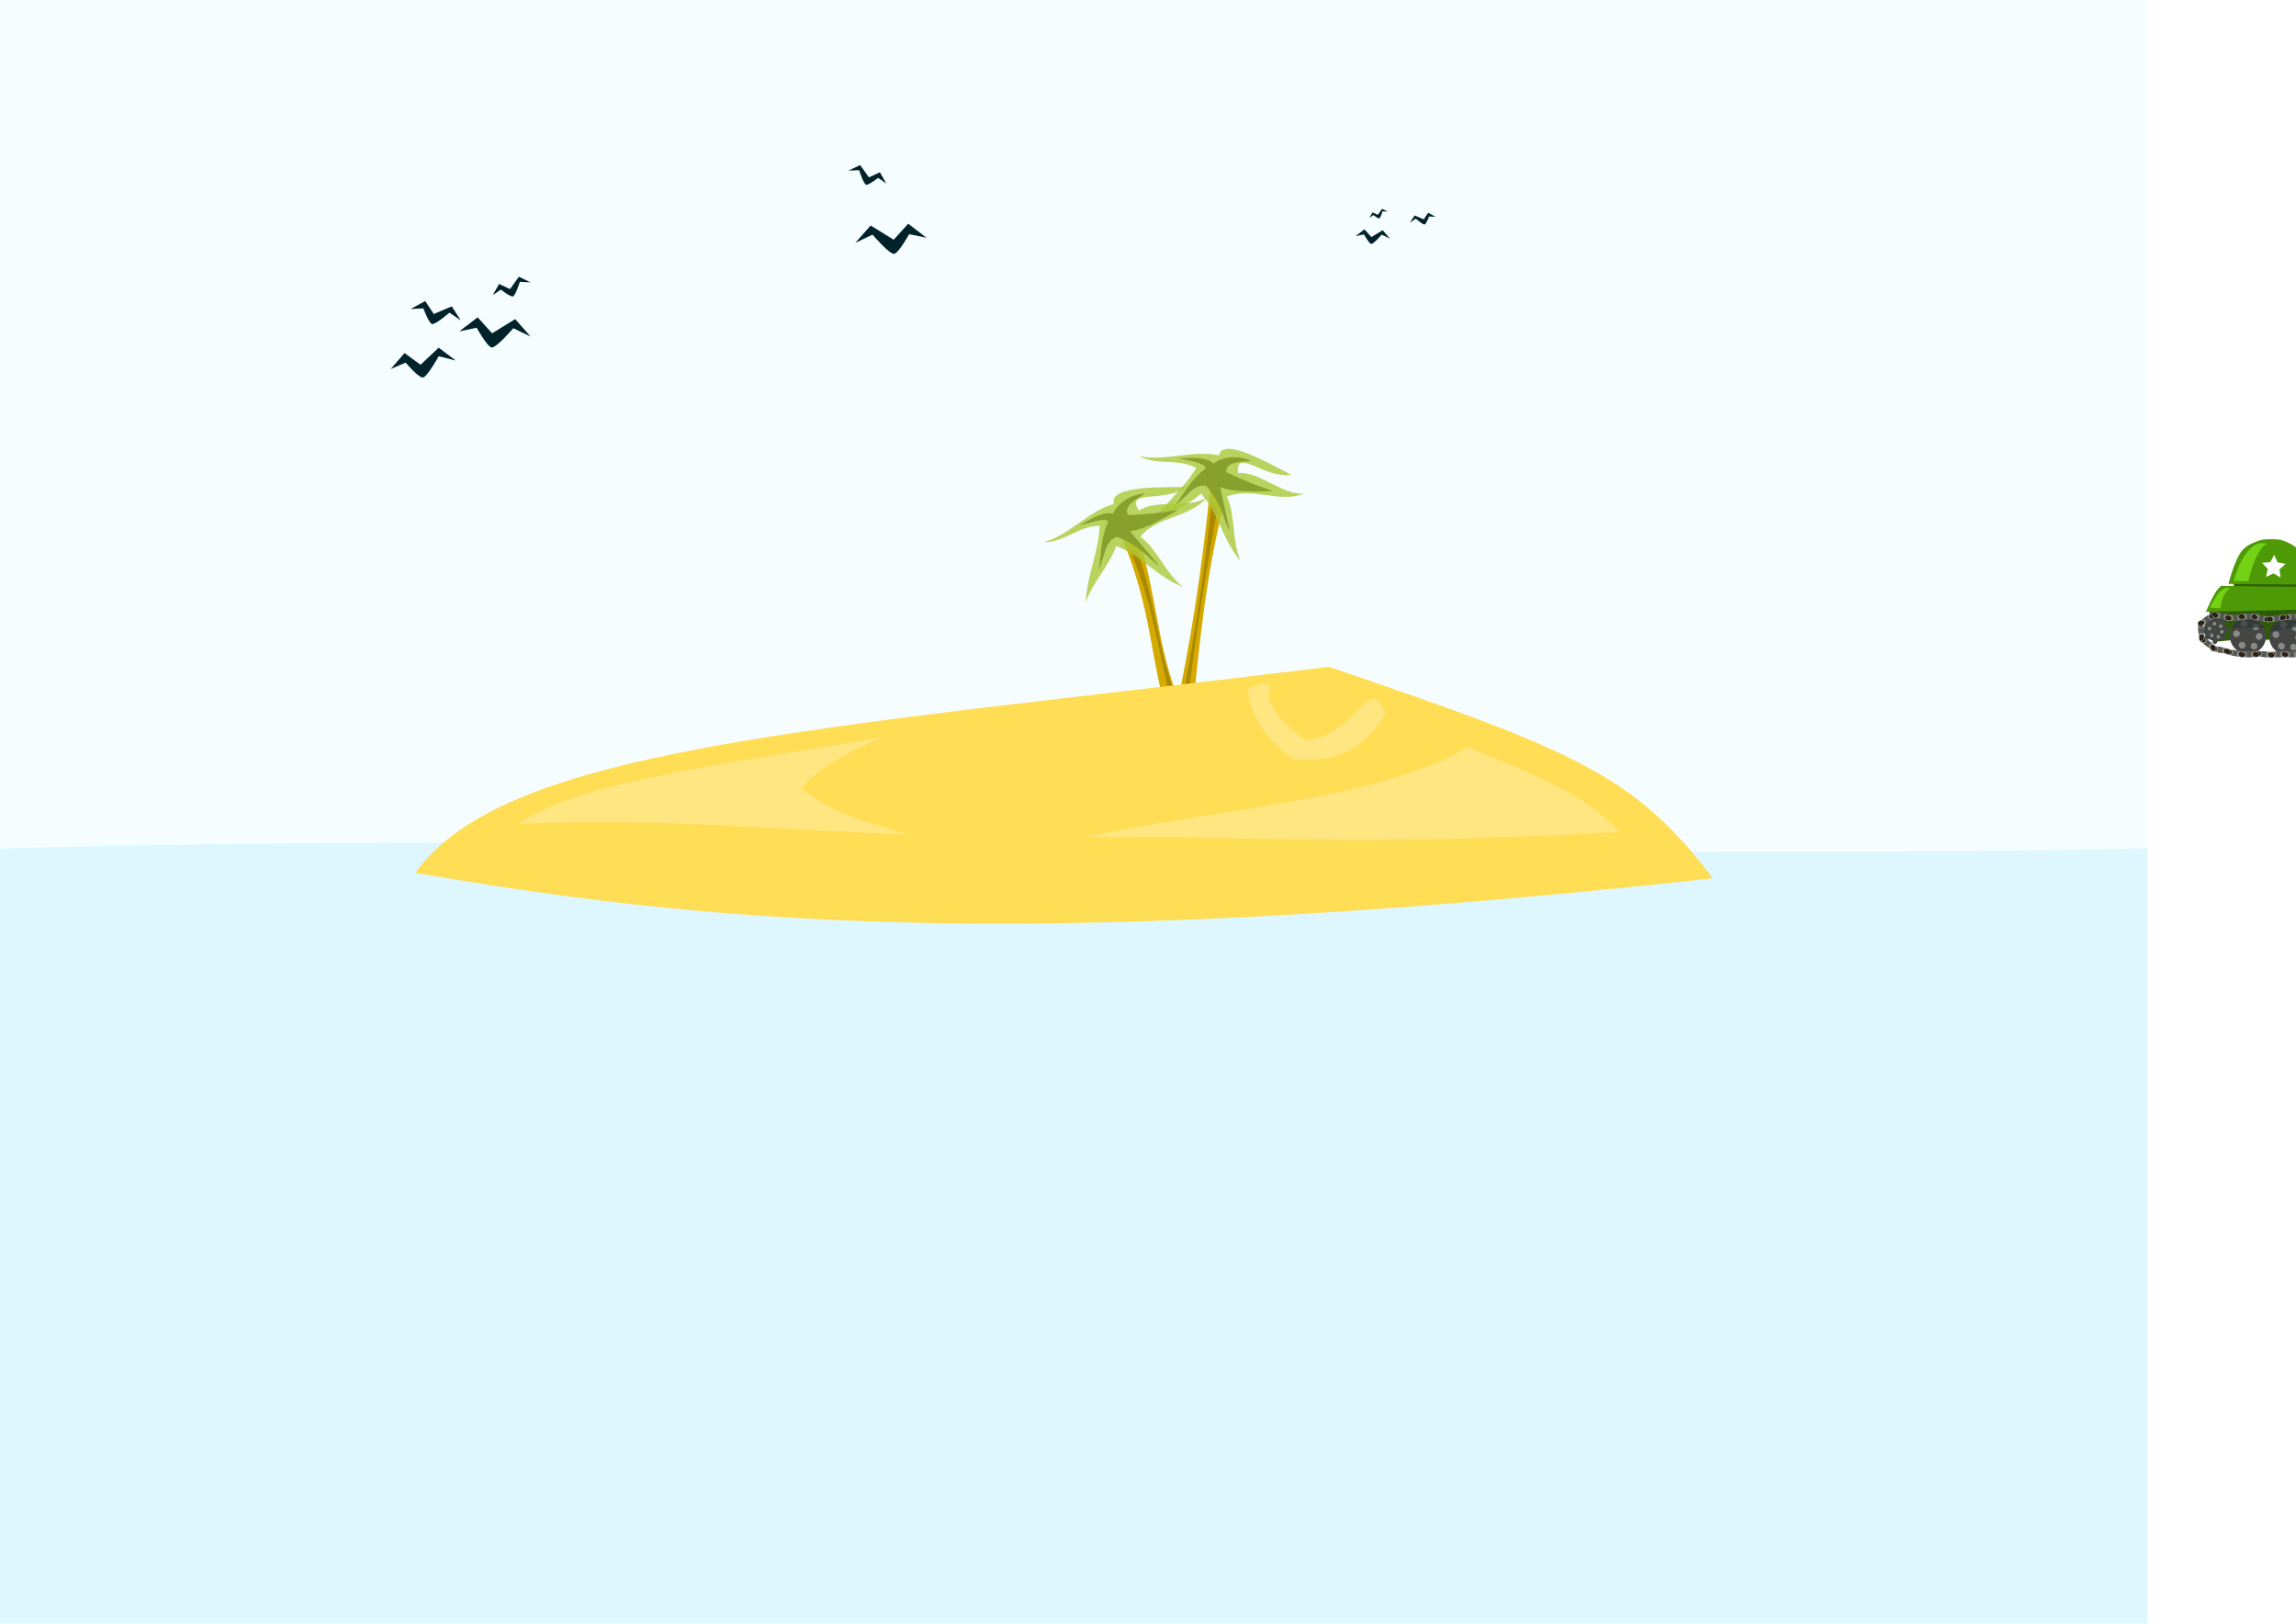 <?xml version="1.0" encoding="UTF-8" standalone="no"?>
<svg
   xmlns:dc="http://purl.org/dc/elements/1.1/"
   xmlns:cc="http://creativecommons.org/ns#"
   xmlns:rdf="http://www.w3.org/1999/02/22-rdf-syntax-ns#"
   xmlns:svg="http://www.w3.org/2000/svg"
   xmlns="http://www.w3.org/2000/svg"
   xmlns:xlink="http://www.w3.org/1999/xlink"
   xmlns:sodipodi="http://sodipodi.sourceforge.net/DTD/sodipodi-0.dtd"
   xmlns:inkscape="http://www.inkscape.org/namespaces/inkscape"
   viewBox="0 0 1122.52 793.701"
   version="1.1"
   id="svg404"
   sodipodi:docname="level1.svg"
   inkscape:version="0.92.2 (5c3e80d, 2017-08-06)"
   inkscape:export-filename="C:\Poulad\Workspace\Unity\Tank Mania\Assets\Artworks\tank.png"
   inkscape:export-xdpi="60.869999"
   inkscape:export-ydpi="60.869999"
   width="297mm"
   height="210mm">
  <defs
     id="defs408">
    <linearGradient
       id="i"
       x1="756.54"
       x2="643.4"
       y1="-0.57"
       y2="19.025"
       gradientUnits="userSpaceOnUse"
       xlink:href="#d" />
    <linearGradient
       id="d">
      <stop
         offset="0"
         id="stop2" />
      <stop
         stop-opacity="0"
         offset="1"
         id="stop4" />
    </linearGradient>
    <radialGradient
       id="e"
       cx="742.09"
       cy="-41.415"
       r="31.594"
       gradientTransform="matrix(0.683,-4.5287e-8,1.0919e-7,1.648,234.89,29.34)"
       gradientUnits="userSpaceOnUse">
      <stop
         stop-color="#808080"
         offset="0"
         id="stop207" />
      <stop
         stop-color="#666"
         offset="1"
         id="stop209" />
    </radialGradient>
    <linearGradient
       id="h"
       x1="731.29"
       x2="801.52"
       gradientUnits="userSpaceOnUse"
       xlink:href="#j"
       spreadMethod="reflect"
       gradientTransform="matrix(0.321,0,0,0.321,158.208,1347.878)" />
    <linearGradient
       id="j">
      <stop
         stop-color="#f1e6d2"
         offset="0"
         id="stop7" />
      <stop
         stop-color="#c8ab37"
         offset=".5"
         id="stop9" />
      <stop
         stop-color="#d1ad83"
         offset="1"
         id="stop11" />
    </linearGradient>
    <linearGradient
       id="g"
       x1="741.76"
       x2="741.3"
       y1="134.43"
       y2="117.01"
       gradientUnits="userSpaceOnUse">
      <stop
         stop-color="#333"
         offset="0"
         id="stop131" />
      <stop
         stop-color="#333"
         stop-opacity="0"
         offset="1"
         id="stop133" />
    </linearGradient>
    <linearGradient
       id="f"
       x1="724.29"
       x2="791.11"
       gradientUnits="userSpaceOnUse"
       spreadMethod="reflect">
      <stop
         stop-color="#f1e6d2"
         offset="0"
         id="stop136" />
      <stop
         stop-color="#c8ab37"
         offset=".431"
         id="stop138" />
      <stop
         stop-color="#d1ad83"
         offset="1"
         id="stop140" />
    </linearGradient>
    <radialGradient
       id="radialGradient549"
       cx="742.09"
       cy="-41.415"
       r="31.594"
       gradientTransform="matrix(0.683,-4.5287e-8,1.0919e-7,1.648,234.89,29.34)"
       gradientUnits="userSpaceOnUse">
      <stop
         stop-color="#808080"
         offset="0"
         id="stop545" />
      <stop
         stop-color="#666"
         offset="1"
         id="stop547" />
    </radialGradient>
    <linearGradient
       id="linearGradient574"
       x1="724.29"
       x2="791.11"
       gradientUnits="userSpaceOnUse"
       spreadMethod="reflect">
      <stop
         stop-color="#f1e6d2"
         offset="0"
         id="stop568" />
      <stop
         stop-color="#c8ab37"
         offset=".431"
         id="stop570" />
      <stop
         stop-color="#d1ad83"
         offset="1"
         id="stop572" />
    </linearGradient>
    <radialGradient
       id="radialGradient588"
       cx="742.09"
       cy="-41.415"
       r="31.594"
       gradientTransform="matrix(0.683,-4.5287e-8,1.0919e-7,1.648,234.89,29.34)"
       gradientUnits="userSpaceOnUse">
      <stop
         stop-color="#808080"
         offset="0"
         id="stop584" />
      <stop
         stop-color="#666"
         offset="1"
         id="stop586" />
    </radialGradient>
    <linearGradient
       id="linearGradient613"
       x1="724.29"
       x2="791.11"
       gradientUnits="userSpaceOnUse"
       spreadMethod="reflect">
      <stop
         stop-color="#f1e6d2"
         offset="0"
         id="stop607" />
      <stop
         stop-color="#c8ab37"
         offset=".431"
         id="stop609" />
      <stop
         stop-color="#d1ad83"
         offset="1"
         id="stop611" />
    </linearGradient>
    <radialGradient
       id="t"
       cx="173.33"
       cy="299.77"
       r="33.969"
       gradientUnits="userSpaceOnUse"
       xlink:href="#d"
       gradientTransform="translate(90.953,-415.184)" />
    <linearGradient
       id="i-0"
       x1="756.54"
       x2="643.4"
       y1="-0.57"
       y2="19.025"
       gradientUnits="userSpaceOnUse"
       xlink:href="#d" />
    <radialGradient
       inkscape:collect="always"
       xlink:href="#e-8"
       id="radialGradient422"
       gradientUnits="userSpaceOnUse"
       gradientTransform="matrix(0.683,-4.5287e-8,1.0919e-7,1.648,234.89,29.34)"
       cx="742.09"
       cy="-41.415"
       r="31.594" />
    <radialGradient
       id="e-8"
       cx="742.09"
       cy="-41.415"
       r="31.594"
       gradientTransform="matrix(0.683,-4.5287e-8,1.0919e-7,1.648,234.89,29.34)"
       gradientUnits="userSpaceOnUse">
      <stop
         stop-color="#808080"
         offset="0"
         id="stop207-3" />
      <stop
         stop-color="#666"
         offset="1"
         id="stop209-6" />
    </radialGradient>
    <linearGradient
       id="h-8"
       x1="731.29"
       x2="801.52"
       gradientUnits="userSpaceOnUse"
       xlink:href="#j"
       spreadMethod="reflect" />
    <linearGradient
       inkscape:collect="always"
       xlink:href="#g"
       id="linearGradient424"
       gradientUnits="userSpaceOnUse"
       x1="741.76"
       y1="134.43"
       x2="741.3"
       y2="117.01" />
    <linearGradient
       inkscape:collect="always"
       xlink:href="#f-0"
       id="linearGradient426"
       gradientUnits="userSpaceOnUse"
       x1="724.29"
       x2="791.11"
       spreadMethod="reflect" />
    <linearGradient
       id="f-0"
       x1="724.29"
       x2="791.11"
       gradientUnits="userSpaceOnUse"
       spreadMethod="reflect">
      <stop
         stop-color="#f1e6d2"
         offset="0"
         id="stop136-3" />
      <stop
         stop-color="#c8ab37"
         offset=".431"
         id="stop138-7" />
      <stop
         stop-color="#d1ad83"
         offset="1"
         id="stop140-6" />
    </linearGradient>
  </defs>
  <sodipodi:namedview
     pagecolor="#ffffff"
     bordercolor="#666666"
     borderopacity="1"
     objecttolerance="10"
     gridtolerance="10"
     guidetolerance="10"
     inkscape:pageopacity="0"
     inkscape:pageshadow="2"
     inkscape:window-width="1858"
     inkscape:window-height="1057"
     id="namedview406"
     showgrid="false"
     inkscape:zoom="0.70710682"
     inkscape:cx="436.01226"
     inkscape:cy="473.03417"
     inkscape:window-x="54"
     inkscape:window-y="-8"
     inkscape:window-maximized="1"
     inkscape:current-layer="svg404"
     showguides="false"
     units="mm">
    <inkscape:grid
       type="xygrid"
       id="grid369" />
  </sodipodi:namedview>
  <path
     inkscape:connector-curvature="0"
     style="opacity:0.2;fill:#d5f6ff;stroke-width:2.52"
     d="M -0.471,-0.375 H 1049.817 V 794.448 H -0.471 Z"
     id="path2-7" />
  <path
     inkscape:connector-curvature="0"
     style="opacity:0.2;fill:#80e5ff;stroke-width:2.52"
     d="M -0.471,414.662 C 350.717,405.688 732.125,421.188 1049.817,414.662 V 794.431 H -0.471 Z"
     id="path6-4"
     inkscape:export-xdpi="60.869999"
     inkscape:export-ydpi="60.869999" />
  <g
     inkscape:export-xdpi="60.869999"
     inkscape:export-ydpi="60.869999"
     id="g4530">
    <path
       id="path8-5"
       d="m 597.807,248.454 c -8.417,34.41 -11.527,67.758 -14.989,101.176 l -8.744,1.249 c 8.016,-35.963 13.558,-73.162 17.487,-111.168 l 6.245,8.744 z"
       style="fill:#d4aa00;fill-rule:evenodd;stroke-width:1.22"
       inkscape:connector-curvature="0" />
    <path
       id="path10-2"
       d="m 579.874,348.571 c 3.984,-33.009 9.171,-66.018 15.176,-99.027 l -2.656,-3.794 c -3.887,35.952 -9.015,70.661 -15.935,103.58 l 3.415,-0.759 z"
       style="fill:#aa8800;fill-rule:evenodd;stroke-width:1.22"
       inkscape:connector-curvature="0" />
    <path
       id="path12-0"
       d="m 561.05,258.52 c 6.594,-11.099 17.163,-18.665 23.757,-29.764 -8.879,-4.893 -19.084,-0.953 -27.962,-5.846 12.593,2.842 26.512,-3.149 39.105,-0.308 1.909,-9.956 28.107,6.143 35.317,9.435 -12.942,2.256 -27.211,-13.594 -26.021,-0.738 10.059,-1.261 22.326,11.169 32.386,9.908 -11.859,5.103 -25.925,-3.483 -37.784,1.62 4.307,9.177 2.432,22.329 6.74,31.506 -8.518,-9.701 -10.854,-23.377 -19.371,-33.077 -7.397,6.933 -18.769,10.332 -26.165,17.265 z"
       style="opacity:0.8;fill:#abc837;stroke-width:1.22"
       inkscape:connector-curvature="0" />
    <path
       id="path14-3"
       d="m 576.3,224.037 c 8.225,-0.641 14.63,-0.221 16.875,2.625 5.545,-4.37 14.159,-3.648 18.563,-1.313 -4.836,0.344 -12.612,0.298 -12.188,5.438 7.87,3.798 15.505,6.89 22.875,9.188 -9.154,0.629 -23.004,0.209 -25.875,-2.063 l 4.688,21.938 c -3.812,-7.437 -2.887,-11.717 -11.438,-22.313 -6.565,-1.342 -10.389,6.453 -15.563,9.75 5.107,-6.185 6.954,-11.904 15.375,-18.563 -1.492,-2.667 -8.095,-3.418 -13.313,-4.688 z"
       style="fill:#89a02c;fill-rule:evenodd;stroke-width:1.22"
       inkscape:connector-curvature="0" />
    <path
       id="path16-2"
       d="m 558.415,268.245 c 8.837,34.305 7.49,49.01 20.225,80.1 l -7.116,5.231 c -9.924,-35.483 -8.252,-54.734 -22.745,-90.088 l 9.635,4.756 z"
       style="fill:#d4aa00;fill-rule:evenodd;stroke-width:1.22"
       inkscape:connector-curvature="0" />
    <path
       id="path18-9"
       d="m 577.349,347.448 c -12.082,-30.976 -10.54,-45.018 -20.84,-76.949 l -4.133,-2.089 c 13.557,33.523 12.87,49.038 22.322,81.32 l 2.651,-2.282 z"
       style="fill:#aa8800;fill-rule:evenodd;stroke-width:1.22"
       inkscape:connector-curvature="0" />
    <path
       id="path20-1"
       d="m 530.784,294.479 c 0.569,-12.897 6.309,-24.559 6.878,-37.456 -10.137,-0.118 -17.269,8.175 -27.407,8.057 12.442,-3.445 21.88,-15.3 34.322,-18.744 -3.021,-9.677 27.676,-7.865 35.584,-8.369 -10.341,8.103 -30.405,0.873 -23.284,11.642 8.27,-5.863 24.954,-0.703 33.225,-6.567 -8.041,10.1 -24.495,9.177 -32.537,19.277 8.132,6.054 12.692,18.531 20.824,24.585 -12.091,-4.526 -20.61,-15.476 -32.7,-20.003 -3.245,9.605 -11.661,17.973 -14.905,27.578 z"
       style="opacity:0.8;fill:#abc837;stroke-width:1.22"
       inkscape:connector-curvature="0" />
    <path
       id="path22-0"
       d="m 527.929,256.885 c 6.946,-4.451 12.79,-7.106 16.113,-5.658 2.823,-6.472 10.755,-9.903 15.741,-9.926 -4.1,2.588 -10.975,6.22 -8.173,10.55 8.731,-0.371 16.921,-1.252 24.503,-2.709 -7.771,4.879 -20.178,11.052 -23.78,10.406 l 14.495,17.121 c -6.874,-4.754 -8.08,-8.963 -20.622,-14.262 -6.42,1.919 -6.108,10.596 -9.111,15.946 1.579,-7.864 0.505,-13.777 4.782,-23.624 -2.575,-1.646 -8.749,0.812 -13.948,2.158 z"
       style="fill:#89a02c;fill-rule:evenodd;stroke-width:1.22"
       inkscape:connector-curvature="0" />
  </g>
  <path
     inkscape:connector-curvature="0"
     style="fill:#00222b;fill-rule:evenodd;stroke-width:2.52"
     d="m 205.608,178.307 8.863,-8.342 8.342,6.256 -8.342,-2.085 c 0,0 -5.735,10.427 -7.82,10.427 -2.086,0 -8.342,-7.299 -8.342,-7.299 l -7.299,3.128 6.778,-7.82 7.82,5.735 z"
     id="path24-1" />
  <path
     inkscape:connector-curvature="0"
     style="fill:#00222b;fill-rule:evenodd;stroke-width:2.52"
     d="m 240.595,162.938 11.276,-6.946 7.518,8.498 -8.433,-4.053 c 0,0 -8.4,9.855 -10.622,9.397 -2.222,-0.457 -7.289,-9.609 -7.289,-9.609 l -8.465,1.733 8.939,-6.848 7.076,7.828 z"
     id="path26-4" />
  <path
     inkscape:connector-curvature="0"
     style="fill:#00222b;fill-rule:evenodd;stroke-width:2.52"
     d="m 212.072,153.496 8.787,-3.728 4.436,6.869 -5.57,-3.801 c 0,0 -7.052,6.112 -8.586,5.545 -1.534,-0.567 -4.153,-7.636 -4.153,-7.636 l -6.219,0.317 7.111,-3.911 4.194,6.344 z"
     id="path28-4" />
  <path
     inkscape:connector-curvature="0"
     style="fill:#00222b;fill-rule:evenodd;stroke-width:2.52"
     d="m 249.364,141.31 4.305,-6.035 5.726,2.748 -5.231,-0.256 c 0,0 -2.189,6.91 -3.435,7.157 -1.246,0.247 -5.85,-3.371 -5.85,-3.371 l -3.989,2.735 3.121,-5.476 5.353,2.498 z"
     id="path30-8" />
  <path
     inkscape:connector-curvature="0"
     style="fill:#00222b;fill-rule:evenodd;stroke-width:2.52"
     d="m 436.932,117.183 -11.276,-6.946 -7.518,8.498 8.433,-4.053 c 0,0 8.4,9.855 10.622,9.397 2.222,-0.457 7.289,-9.609 7.289,-9.609 l 8.465,1.733 -8.939,-6.848 -7.076,7.828 z"
     id="path32-6" />
  <path
     inkscape:connector-curvature="0"
     style="fill:#00222b;fill-rule:evenodd;stroke-width:2.52"
     d="m 424.834,86.712 -4.305,-6.035 -5.726,2.748 5.231,-0.256 c 0,0 2.189,6.91 3.435,7.157 1.246,0.247 5.85,-3.371 5.85,-3.371 l 3.989,2.735 -3.121,-5.476 -5.353,2.498 z"
     id="path34-9" />
  <path
     inkscape:connector-curvature="0"
     style="fill:#00222b;fill-rule:evenodd;stroke-width:1.22"
     d="m 670.492,115.895 5.458,-3.362 3.639,4.113 -4.082,-1.962 c 0,0 -4.066,4.77 -5.141,4.549 -1.076,-0.221 -3.528,-4.651 -3.528,-4.651 l -4.097,0.839 4.327,-3.314 3.425,3.789 z"
     id="path36-6" />
  <path
     inkscape:connector-curvature="0"
     style="fill:#00222b;fill-rule:evenodd;stroke-width:1.22"
     d="m 696.087,107.225 -4.485,-1.902 -2.264,3.506 2.843,-1.94 c 0,0 3.599,3.119 4.382,2.83 0.783,-0.289 2.119,-3.897 2.119,-3.897 l 3.174,0.162 -3.629,-1.996 -2.141,3.238 z"
     id="path38-2" />
  <path
     inkscape:connector-curvature="0"
     style="fill:#00222b;fill-rule:evenodd;stroke-width:1.22"
     d="m 673.628,105.023 2.084,-2.921 2.772,1.33 -2.532,-0.124 c 0,0 -1.06,3.345 -1.663,3.464 -0.603,0.12 -2.831,-1.632 -2.831,-1.632 l -1.931,1.324 1.511,-2.651 2.591,1.209 z"
     id="path40-5" />
  <g
     transform="matrix(2.52,0,0,2.52,17.593,15.108)"
     id="g66"
     inkscape:export-xdpi="96"
     inkscape:export-ydpi="96">
    <path
       style="fill:#ffdd55;fill-rule:evenodd"
       inkscape:connector-curvature="0"
       id="path4-4"
       d="m 73.598,163.34 c 17.337,-24.483 78.003,-27.797 177.26,-39.992 47.355,16.172 59.202,20.845 74.46,41.029 -138.07,15.129 -198.2,7.991 -251.72,-1.038 z" />
    <path
       style="fill:#ffe680;fill-rule:evenodd"
       inkscape:connector-curvature="0"
       id="path42-6"
       d="m 93.686,153.84 c 10.946,-8.558 47.324,-12.669 70.648,-16.894 -7.088,3.028 -12.865,6.274 -15.87,9.983 7.989,6.22 13.969,6.413 20.734,8.959 -28.059,-0.967 -48.492,-3.296 -75.512,-2.048 z" />
    <path
       style="fill:#ffe680;fill-rule:evenodd"
       inkscape:connector-curvature="0"
       id="path44-3"
       d="m 307.17,155.38 c -6.29,-7.222 -17.806,-11.831 -29.437,-16.382 -17.945,10.335 -49.028,11.911 -74.232,17.406 34.511,-0.335 50.57,1.966 103.67,-1.024 z" />
    <path
       style="fill:#ffe680;fill-rule:evenodd"
       inkscape:connector-curvature="0"
       id="path46-4"
       d="m 239.08,128.75 c 0.584,3.331 3.643,6.043 6.911,8.703 5.424,-0.032 8.569,-3.863 12.031,-7.167 1.045,-0.962 2.125,-1.677 3.84,2.048 -5.392,9.6 -13.171,9.136 -17.918,8.959 -5.74,-4.174 -7.916,-8.05 -8.959,-13.567 3.982,-1.902 4.882,-1.162 4.096,1.024 z" />
  </g>
  <g
     id="g4139"
     transform="matrix(0.321,0,0,0.321,1002.711,142.383)"
     inkscape:export-xdpi="60.869999"
     inkscape:export-ydpi="60.869999">
    <g
       id="g4341"
       transform="translate(220.617,-234.759)">
      <path
         style="fill:#2e5b04"
         inkscape:connector-curvature="0"
         id="path2"
         d="m 31.02,768.375 c -6.405,-5.337 -1.795,-25.684 -13.165,-52.044 l 236.28,0.354 c -16.604,10.842 -30.318,36.915 -58.818,47.915 l -64.755,0.652 c -35.605,0.36 -70.513,0.782 -77.612,0.905 l -21.929,2.217 z" />
      <path
         style="fill:#444643;stroke-width:1.461"
         inkscape:connector-curvature="0"
         id="path4"
         d="m 225.616,766.312 c -6.348,13.891 -22.755,20.007 -36.647,13.659 -13.892,-6.348 -20.007,-22.755 -13.659,-36.647 6.348,-13.892 22.755,-20.007 36.647,-13.659 13.892,6.348 20.007,22.755 13.659,36.647 z" />
      <path
         style="fill:#888a85;stroke-width:1"
         inkscape:connector-curvature="0"
         id="path6"
         d="m 188.218,769.072 c -0.996,0.371 -4.422,-0.206 -5.241,-0.883 -0.82,-0.677 -2.033,-3.932 -1.856,-4.98 0.177,-1.048 2.389,-3.727 3.385,-4.098 0.996,-0.371 4.422,0.206 5.241,0.883 0.82,0.677 2.033,3.932 1.856,4.98 -0.177,1.048 -2.389,3.727 -3.385,4.098 z" />
      <path
         style="fill:#888a85;stroke-width:1"
         inkscape:connector-curvature="0"
         id="path8"
         d="m 218.948,752.333 c -0.996,0.371 -4.422,-0.206 -5.241,-0.883 -0.82,-0.677 -2.033,-3.932 -1.856,-4.98 0.177,-1.048 2.389,-3.727 3.385,-4.098 0.996,-0.371 4.422,0.206 5.241,0.883 0.82,0.677 2.033,3.932 1.856,4.98 -0.177,1.048 -2.389,3.727 -3.385,4.098 z" />
      <path
         style="fill:#888a85;stroke-width:1"
         inkscape:connector-curvature="0"
         id="path10"
         d="m 187.758,749.622 c -0.996,0.371 -4.422,-0.206 -5.241,-0.883 -0.82,-0.677 -2.033,-3.932 -1.856,-4.98 0.177,-1.048 2.389,-3.727 3.385,-4.098 0.996,-0.371 4.422,0.206 5.241,0.883 0.82,0.677 2.033,3.932 1.856,4.98 -0.177,1.048 -2.389,3.727 -3.385,4.098 z" />
      <path
         style="fill:#888a85;stroke-width:1"
         inkscape:connector-curvature="0"
         id="path12"
         d="m 204.448,740.759 c -0.996,0.371 -4.422,-0.206 -5.241,-0.883 -0.82,-0.677 -2.033,-3.932 -1.856,-4.98 0.177,-1.048 2.389,-3.727 3.385,-4.098 0.996,-0.371 4.422,0.206 5.241,0.883 0.82,0.677 2.033,3.932 1.856,4.98 -0.177,1.048 -2.389,3.727 -3.385,4.098 z" />
      <path
         style="fill:#888a85;stroke-width:1"
         inkscape:connector-curvature="0"
         id="path14"
         d="m 204.188,778.026 c -0.996,0.371 -4.422,-0.206 -5.241,-0.883 -0.82,-0.677 -2.033,-3.932 -1.856,-4.98 0.177,-1.048 2.389,-3.727 3.385,-4.098 0.996,-0.371 4.422,0.206 5.241,0.883 0.82,0.677 2.033,3.932 1.856,4.98 -0.177,1.048 -2.389,3.727 -3.385,4.098 z" />
      <path
         style="fill:#888a85;stroke-width:1"
         inkscape:connector-curvature="0"
         id="path16"
         d="m 217.368,767.827 c -0.996,0.371 -4.422,-0.206 -5.241,-0.883 -0.82,-0.677 -2.033,-3.932 -1.856,-4.98 0.177,-1.048 2.389,-3.727 3.385,-4.098 0.996,-0.371 4.422,0.206 5.241,0.883 0.82,0.677 2.033,3.932 1.856,4.98 -0.177,1.048 -2.389,3.727 -3.385,4.098 z" />
      <path
         style="opacity:0.69;fill:#2e3436"
         inkscape:connector-curvature="0"
         id="path18"
         d="m 195.47,727.835 c -10.619,1.755 -18.816,9.341 -21.86,18.942 l 48.653,-8.04 c -5.972,-8.112 -16.173,-12.658 -26.792,-10.903 z" />
      <path
         style="fill:#444643;stroke-width:1.461"
         inkscape:connector-curvature="0"
         id="path20"
         d="m 167.13,760.832 c 0,15.273 -12.381,27.655 -27.655,27.655 -15.274,0 -27.655,-12.381 -27.655,-27.655 0,-15.274 12.381,-27.655 27.655,-27.655 15.274,0 27.655,12.381 27.655,27.655 z" />
      <path
         style="fill:#888a85"
         inkscape:connector-curvature="0"
         id="path22"
         d="m 134.25,778.875 c -0.752,0.752 -4.107,1.651 -5.134,1.376 -1.027,-0.275 -3.483,-2.732 -3.758,-3.758 -0.275,-1.027 0.624,-4.382 1.376,-5.134 0.752,-0.752 4.107,-1.651 5.134,-1.376 1.027,0.275 3.483,2.732 3.758,3.758 0.275,1.027 -0.624,4.382 -1.376,5.134 z" />
      <path
         style="fill:#888a85"
         inkscape:connector-curvature="0"
         id="path24"
         d="m 155.25,750.875 c -0.752,0.752 -4.107,1.651 -5.134,1.376 -1.027,-0.275 -3.483,-2.732 -3.758,-3.758 -0.275,-1.027 0.624,-4.382 1.376,-5.134 0.752,-0.752 4.107,-1.651 5.134,-1.376 1.027,0.275 3.483,2.732 3.758,3.758 0.275,1.027 -0.624,4.382 -1.376,5.134 z" />
      <path
         style="fill:#888a85"
         inkscape:connector-curvature="0"
         id="path26"
         d="m 125.75,761.375 c -0.752,0.752 -4.107,1.651 -5.134,1.376 -1.027,-0.275 -3.483,-2.732 -3.758,-3.758 -0.275,-1.027 0.624,-4.382 1.376,-5.134 0.752,-0.752 4.107,-1.651 5.134,-1.376 1.027,0.275 3.483,2.732 3.758,3.758 0.275,1.027 -0.624,4.382 -1.376,5.134 z" />
      <path
         style="fill:#888a85"
         inkscape:connector-curvature="0"
         id="path28"
         d="m 137.25,746.375 c -0.752,0.752 -4.107,1.651 -5.134,1.376 -1.027,-0.275 -3.483,-2.732 -3.758,-3.758 -0.275,-1.027 0.624,-4.382 1.376,-5.134 0.752,-0.752 4.107,-1.651 5.134,-1.376 1.027,0.275 3.483,2.732 3.758,3.758 0.275,1.027 -0.624,4.382 -1.376,5.134 z" />
      <path
         style="fill:#888a85"
         inkscape:connector-curvature="0"
         id="path30"
         d="m 152.5,780.375 c -0.752,0.752 -4.107,1.651 -5.134,1.376 -1.027,-0.275 -3.483,-2.732 -3.758,-3.758 -0.275,-1.027 0.624,-4.382 1.376,-5.134 0.752,-0.752 4.107,-1.651 5.134,-1.376 1.027,0.275 3.483,2.732 3.758,3.758 0.275,1.027 -0.624,4.382 -1.376,5.134 z" />
      <path
         style="fill:#888a85"
         inkscape:connector-curvature="0"
         id="path32"
         d="m 160.25,765.625 c -0.752,0.752 -4.107,1.651 -5.134,1.376 -1.027,-0.275 -3.483,-2.732 -3.758,-3.758 -0.275,-1.027 0.624,-4.382 1.376,-5.134 0.752,-0.752 4.107,-1.651 5.134,-1.376 1.027,0.275 3.483,2.732 3.758,3.758 0.275,1.027 -0.624,4.382 -1.376,5.134 z" />
      <path
         style="opacity:0.69;fill:#2e3436"
         inkscape:connector-curvature="0"
         id="path34"
         d="m 134.47,733.835 c -10.619,1.755 -18.816,9.341 -21.86,18.942 l 48.653,-8.04 c -5.972,-8.112 -16.173,-12.658 -26.792,-10.903 z" />
      <path
         style="fill:#444643;stroke-width:1.461"
         inkscape:connector-curvature="0"
         id="path36"
         d="m 107.136,759.422 c 0,15.273 -12.381,27.655 -27.655,27.655 -15.274,0 -27.655,-12.381 -27.655,-27.655 0,-15.274 12.381,-27.655 27.655,-27.655 15.274,0 27.655,12.381 27.655,27.655 z" />
      <path
         style="fill:#888a85"
         inkscape:connector-curvature="0"
         id="path38"
         d="m 74.257,777.455 c -0.752,0.752 -4.107,1.651 -5.134,1.376 -1.027,-0.275 -3.483,-2.732 -3.758,-3.758 -0.275,-1.027 0.624,-4.382 1.376,-5.134 0.752,-0.752 4.107,-1.651 5.134,-1.376 1.027,0.275 3.483,2.732 3.758,3.758 0.275,1.027 -0.624,4.382 -1.376,5.134 z" />
      <path
         style="fill:#888a85"
         inkscape:connector-curvature="0"
         id="path40"
         d="m 95.257,749.455 c -0.752,0.752 -4.107,1.651 -5.134,1.376 -1.027,-0.275 -3.483,-2.732 -3.758,-3.758 -0.275,-1.027 0.624,-4.382 1.376,-5.134 0.752,-0.752 4.107,-1.651 5.134,-1.376 1.027,0.275 3.483,2.732 3.758,3.758 0.275,1.027 -0.624,4.382 -1.376,5.134 z" />
      <path
         style="fill:#888a85"
         inkscape:connector-curvature="0"
         id="path42"
         d="m 65.757,759.955 c -0.752,0.752 -4.107,1.651 -5.134,1.376 -1.027,-0.275 -3.483,-2.732 -3.758,-3.758 -0.275,-1.027 0.624,-4.382 1.376,-5.134 0.752,-0.752 4.107,-1.651 5.134,-1.376 1.027,0.275 3.483,2.732 3.758,3.758 0.275,1.027 -0.624,4.382 -1.376,5.134 z" />
      <path
         style="fill:#888a85"
         inkscape:connector-curvature="0"
         id="path44"
         d="m 77.257,744.955 c -0.752,0.752 -4.107,1.651 -5.134,1.376 -1.027,-0.275 -3.483,-2.732 -3.758,-3.758 -0.275,-1.027 0.624,-4.382 1.376,-5.134 0.752,-0.752 4.107,-1.651 5.134,-1.376 1.027,0.275 3.483,2.732 3.758,3.758 0.275,1.027 -0.624,4.382 -1.376,5.134 z" />
      <path
         style="fill:#888a85"
         inkscape:connector-curvature="0"
         id="path46"
         d="m 92.507,778.955 c -0.752,0.752 -4.107,1.651 -5.134,1.376 -1.027,-0.275 -3.483,-2.732 -3.758,-3.758 -0.275,-1.027 0.624,-4.382 1.376,-5.134 0.752,-0.752 4.107,-1.651 5.134,-1.376 1.027,0.275 3.483,2.732 3.758,3.758 0.275,1.027 -0.624,4.382 -1.376,5.134 z" />
      <path
         style="fill:#888a85"
         inkscape:connector-curvature="0"
         id="path48"
         d="m 100.257,764.205 c -0.752,0.752 -4.107,1.651 -5.134,1.376 -1.027,-0.275 -3.483,-2.732 -3.758,-3.758 -0.275,-1.027 0.624,-4.382 1.376,-5.134 0.752,-0.752 4.107,-1.651 5.134,-1.376 1.027,0.275 3.483,2.732 3.758,3.758 0.275,1.027 -0.624,4.382 -1.376,5.134 z" />
      <path
         style="fill:#2e5b04"
         inkscape:connector-curvature="0"
         id="path50"
         d="m 58,675.701 h 115 v 13 H 58 Z" />
      <path
         style="fill:#4e9a06"
         inkscape:connector-curvature="0"
         id="path52"
         d="m 114.52,612.345 c -10.863,0 -13.259,0.299 -19.267,2.426 -9.375,3.319 -18.026,7.123 -24.156,14.161 -12.187,13.991 -21.295,51.428 -21.295,51.428 l 9.453,0.326 c 5.196,0.173 34.318,0.397 64.719,0.507 l 55.267,0.217 -0.579,-8.837 c -0.292,-4.452 -0.902,-8.481 -1.883,-12.35 l 110.86,3.186 8.089,7.766 19.689,-6.967 v -29.118 l -18.493,-7.584 -10.455,8.411 -119.29,3.41 c -7.67,-10.983 -19.294,-19.564 -33.392,-24.555 -6.008,-2.127 -8.404,-2.426 -19.267,-2.426 z" />
      <path
         style="fill:#4e9a06"
         inkscape:connector-curvature="0"
         id="path54"
         d="m 38.52,683.335 c -6.405,5.337 -11.795,13.184 -23.165,39.544 l 238.94,-5.5 c -16.604,-10.842 -31.979,-21.269 -60.479,-32.269 l -64.755,-0.652 C 93.456,684.098 58.548,683.676 51.449,683.553 L 38.52,683.335 Z" />
      <path
         style="opacity:0.69;fill:#2e3436"
         inkscape:connector-curvature="0"
         id="path56"
         d="m 79.25,732.315 c -10.763,0 -20.087,6.148 -24.656,15.125 h 49.312 c -4.569,-8.977 -13.893,-15.125 -24.656,-15.125 z" />
      <g
         style="fill:#444643"
         id="g84"
         transform="translate(-104.19,396.365)">
        <path
           inkscape:connector-curvature="0"
           id="path58"
           d="m 187.86,462.01 c 0,10.454 -8.475,18.929 -18.929,18.929 -10.454,0 -18.929,-8.475 -18.929,-18.929 0,-10.454 8.475,-18.929 18.929,-18.929 10.454,0 18.929,8.475 18.929,18.929 z"
           transform="matrix(0.898,0,0,0.898,-18.459,-61.462)" />
        <g
           id="g64"
           transform="matrix(0.585,0,0,0.585,-10.847,61.865)">
          <path
             inkscape:connector-curvature="0"
             id="path60"
             d="m 246.43,461.22 a 6.01,6.01 0 0 1 6.01,6.01 v 12.021 a 6.01,6.01 0 0 1 -6.01,6.01 6.01,6.01 0 0 1 -6.01,-6.01 v -12.021 A 6.01,6.01 0 0 1 246.43,461.22" />
          <path
             inkscape:connector-curvature="0"
             id="path62"
             d="m 246.43,512.13 a 6.01,6.01 0 0 1 6.01,6.01 v 12.021 a 6.01,6.01 0 0 1 -6.01,6.01 6.01,6.01 0 0 1 -6.01,-6.01 v -12.021 A 6.01,6.01 0 0 1 246.43,512.13" />
        </g>
        <g
           id="g70"
           transform="matrix(0.414,-0.414,0.414,0.414,-174.89,249.22)">
          <path
             inkscape:connector-curvature="0"
             id="path66"
             d="m 246.43,461.22 a 6.01,6.01 0 0 1 6.01,6.01 v 12.021 a 6.01,6.01 0 0 1 -6.01,6.01 6.01,6.01 0 0 1 -6.01,-6.01 v -12.021 A 6.01,6.01 0 0 1 246.43,461.22" />
          <path
             inkscape:connector-curvature="0"
             id="path68"
             d="m 246.43,512.13 a 6.01,6.01 0 0 1 6.01,6.01 v 12.021 a 6.01,6.01 0 0 1 -6.01,6.01 6.01,6.01 0 0 1 -6.01,-6.01 v -12.021 A 6.01,6.01 0 0 1 246.43,512.13" />
        </g>
        <g
           id="g76"
           transform="matrix(0,-0.585,0.585,0,-158.4,497.69)">
          <path
             inkscape:connector-curvature="0"
             id="path72"
             d="m 246.43,461.22 a 6.01,6.01 0 0 1 6.01,6.01 v 12.021 a 6.01,6.01 0 0 1 -6.01,6.01 6.01,6.01 0 0 1 -6.01,-6.01 v -12.021 A 6.01,6.01 0 0 1 246.43,461.22" />
          <path
             inkscape:connector-curvature="0"
             id="path74"
             d="m 246.43,512.13 a 6.01,6.01 0 0 1 6.01,6.01 v 12.021 a 6.01,6.01 0 0 1 -6.01,6.01 6.01,6.01 0 0 1 -6.01,-6.01 v -12.021 A 6.01,6.01 0 0 1 246.43,512.13" />
        </g>
        <g
           id="g82"
           transform="matrix(-0.414,-0.414,0.414,-0.414,28.953,661.73)">
          <path
             inkscape:connector-curvature="0"
             id="path78"
             d="m 246.43,461.22 a 6.01,6.01 0 0 1 6.01,6.01 v 12.021 a 6.01,6.01 0 0 1 -6.01,6.01 6.01,6.01 0 0 1 -6.01,-6.01 v -12.021 A 6.01,6.01 0 0 1 246.43,461.22" />
          <path
             inkscape:connector-curvature="0"
             id="path80"
             d="m 246.43,512.13 a 6.01,6.01 0 0 1 6.01,6.01 v 12.021 a 6.01,6.01 0 0 1 -6.01,6.01 6.01,6.01 0 0 1 -6.01,-6.01 v -12.021 A 6.01,6.01 0 0 1 246.43,512.13" />
        </g>
      </g>
      <path
         style="fill:#444643"
         inkscape:connector-curvature="0"
         id="path86"
         d="m 240.09,720.505 c -1.503,0 -2.719,1.215 -2.719,2.719 v 1.375 c -1.597,0.339 -3.113,0.95 -4.438,1.812 l -0.969,-0.969 c -1.063,-1.063 -2.781,-1.063 -3.844,0 -1.063,1.063 -1.063,2.781 0,3.844 l 1,1 c -0.872,1.337 -1.537,2.822 -1.875,4.438 h -1.344 c -1.503,0 -2.719,1.184 -2.719,2.688 0,1.503 1.215,2.719 2.719,2.719 h 1.344 c 0.337,1.609 0.976,3.104 1.844,4.438 l -0.969,0.969 c -1.063,1.063 -1.063,2.781 0,3.844 1.063,1.063 2.781,1.063 3.844,0 l 0.969,-0.969 c 1.328,0.867 2.835,1.503 4.438,1.844 v 1.375 c 0,1.503 1.215,2.719 2.719,2.719 1.503,0 2.719,-1.215 2.719,-2.719 v -1.375 c 1.622,-0.341 3.128,-0.964 4.469,-1.844 l 0.938,0.969 c 1.063,1.063 2.781,1.063 3.844,0 1.063,-1.063 1.063,-2.781 0,-3.844 l -0.969,-0.938 c 0.878,-1.34 1.503,-2.848 1.844,-4.469 h 1.375 c 1.503,0 2.719,-1.215 2.719,-2.719 0,-1.503 -1.215,-2.688 -2.719,-2.688 h -1.375 c -0.341,-1.621 -0.965,-3.128 -1.844,-4.469 l 0.969,-0.969 c 1.063,-1.063 1.063,-2.781 0,-3.844 -1.063,-1.063 -2.781,-1.063 -3.844,0 l -0.969,0.969 c -1.332,-0.867 -2.83,-1.475 -4.438,-1.812 v -1.375 c 0,-1.503 -1.215,-2.719 -2.719,-2.719 z" />
      <path
         style="fill:#73d216"
         inkscape:connector-curvature="0"
         id="path88"
         d="m 57.629,675.614 22.274,0.707 c 0,0 11.89,-52.535 28.991,-56.922 -33.941,-10.607 -51.265,56.215 -51.265,56.215 z" />
      <path
         style="fill:#73d216"
         inkscape:connector-curvature="0"
         id="path90"
         d="m 286.38,638.126 -108.59,2.812 c 0.7,0.69 1.531,1.545 2.406,2.562 l 105.47,1.719 0.719,-7.094 z" />
      <path
         style="opacity:0.406"
         inkscape:connector-curvature="0"
         id="path92"
         d="m 167.05,639.198 c 0,0 10.607,18.031 9.546,20.86 l 11.137,0.354 c -0.354,-12.021 -12.021,-21.39 -12.021,-21.39 l -8.662,0.177 z" />
      <path
         style="fill:#73d216"
         inkscape:connector-curvature="0"
         id="path94"
         d="m 287.25,638.076 -0.125,6 10.75,-2.25 -1,-10.75 z" />
      <path
         style="fill:#73d216"
         inkscape:connector-curvature="0"
         id="path96"
         d="m 315.37,636.575 -1,5.25 -15,0.125 -0.625,-11.625 z" />
      <path
         style="fill:#73d216"
         inkscape:connector-curvature="0"
         id="path98"
         d="m 299.46,642.557 -3.359,27.577 1.414,-27.754 1.944,0.177 z" />
      <path
         style="fill:#ffffff;stroke-width:0.762"
         inkscape:connector-curvature="0"
         id="path100"
         d="m 129.178,670.674 -10.858,-6.261 -11.313,5.395 2.599,-12.261 -8.627,-9.093 12.464,-1.317 5.982,-11.015 5.104,11.448 12.324,2.285 -9.311,8.392 1.635,12.427 z" />
      <g
         id="g110"
         transform="matrix(0.995,-0.099,0.099,0.995,-86.315,572.035)">
        <path
           style="fill:#888a85"
           inkscape:connector-curvature="0"
           id="path102"
           d="m 206.44,176.34 h 22.624 a 4.25,4.25 0 0 1 4.25,4.25 4.25,4.25 0 0 1 -4.25,4.25 H 206.44 a 4.25,4.25 0 0 1 -4.25,-4.25 4.25,4.25 0 0 1 4.25,-4.25" />
        <path
           style="fill:#382509;fill-rule:evenodd;stroke:#000000"
           inkscape:connector-curvature="0"
           id="path104"
           d="m 231.25,180.57 c 0,1.588 -3.287,2.875 -4.875,2.875 -1.588,0 -2.875,-1.287 -2.875,-2.875 0,-1.588 3.287,-2.875 4.875,-2.875 1.588,0 2.875,1.287 2.875,2.875 z" />
        <path
           style="fill:#382509;fill-rule:evenodd;stroke:#000000"
           inkscape:connector-curvature="0"
           id="path106"
           d="m 210.83,182.28 c -0.739,1.405 -4.247,1.015 -5.653,0.276 -1.405,-0.739 -1.946,-2.477 -1.207,-3.883 0.739,-1.405 4.247,-1.015 5.653,-0.276 1.405,0.739 1.946,2.477 1.207,3.883 z" />
        <path
           style="fill:#555753"
           inkscape:connector-curvature="0"
           id="path108"
           d="m 213.03,176.4 c 1.192,1.131 1.906,2.616 1.906,4.25 0,1.634 -0.714,3.119 -1.906,4.25 h 9.844 c -1.2,-1.131 -1.938,-2.616 -1.938,-4.25 0,-1.634 0.738,-3.119 1.938,-4.25 z" />
      </g>
      <g
         id="g120"
         transform="matrix(0.959,-0.282,0.282,0.959,-91.53,615.815)">
        <path
           style="fill:#888a85"
           inkscape:connector-curvature="0"
           id="path112"
           d="m 206.44,176.34 h 22.624 a 4.25,4.25 0 0 1 4.25,4.25 4.25,4.25 0 0 1 -4.25,4.25 H 206.44 a 4.25,4.25 0 0 1 -4.25,-4.25 4.25,4.25 0 0 1 4.25,-4.25" />
        <path
           style="fill:#382509;fill-rule:evenodd;stroke:#000000"
           inkscape:connector-curvature="0"
           id="path114"
           d="m 231.25,180.57 c 0,1.588 -3.287,2.875 -4.875,2.875 -1.588,0 -2.875,-1.287 -2.875,-2.875 0,-1.588 3.287,-2.875 4.875,-2.875 1.588,0 2.875,1.287 2.875,2.875 z" />
        <path
           style="fill:#382509;fill-rule:evenodd;stroke:#000000"
           inkscape:connector-curvature="0"
           id="path116"
           d="m 210.83,182.28 c -0.739,1.405 -4.247,1.015 -5.653,0.276 -1.405,-0.739 -1.946,-2.477 -1.207,-3.883 0.739,-1.405 4.247,-1.015 5.653,-0.276 1.405,0.739 1.946,2.477 1.207,3.883 z" />
        <path
           style="fill:#555753"
           inkscape:connector-curvature="0"
           id="path118"
           d="m 213.03,176.4 c 1.192,1.131 1.906,2.616 1.906,4.25 0,1.634 -0.714,3.119 -1.906,4.25 h 9.844 c -1.2,-1.131 -1.938,-2.616 -1.938,-4.25 0,-1.634 0.738,-3.119 1.938,-4.25 z" />
      </g>
      <g
         id="g130"
         transform="rotate(0.051,-604887.54,-30084.477)">
        <path
           style="fill:#888a85"
           inkscape:connector-curvature="0"
           id="path122"
           d="m 206.44,176.34 h 22.624 a 4.25,4.25 0 0 1 4.25,4.25 4.25,4.25 0 0 1 -4.25,4.25 H 206.44 a 4.25,4.25 0 0 1 -4.25,-4.25 4.25,4.25 0 0 1 4.25,-4.25" />
        <path
           style="fill:#382509;fill-rule:evenodd;stroke:#000000"
           inkscape:connector-curvature="0"
           id="path124"
           d="m 231.25,180.57 c 0,1.588 -3.287,2.875 -4.875,2.875 -1.588,0 -2.875,-1.287 -2.875,-2.875 0,-1.588 3.287,-2.875 4.875,-2.875 1.588,0 2.875,1.287 2.875,2.875 z" />
        <path
           style="fill:#382509;fill-rule:evenodd;stroke:#000000"
           inkscape:connector-curvature="0"
           id="path126"
           d="m 210.83,182.28 c -0.739,1.405 -4.247,1.015 -5.653,0.276 -1.405,-0.739 -1.946,-2.477 -1.207,-3.883 0.739,-1.405 4.247,-1.015 5.653,-0.276 1.405,0.739 1.946,2.477 1.207,3.883 z" />
        <path
           style="fill:#555753"
           inkscape:connector-curvature="0"
           id="path128"
           d="m 213.03,176.4 c 1.192,1.131 1.906,2.616 1.906,4.25 0,1.634 -0.714,3.119 -1.906,4.25 h 9.844 c -1.2,-1.131 -1.938,-2.616 -1.938,-4.25 0,-1.634 0.738,-3.119 1.938,-4.25 z" />
      </g>
      <g
         id="g140"
         transform="matrix(0.993,-0.12,0.12,0.993,-27.825,569.535)">
        <path
           style="fill:#888a85"
           inkscape:connector-curvature="0"
           id="path132"
           d="m 206.44,176.34 h 22.624 a 4.25,4.25 0 0 1 4.25,4.25 4.25,4.25 0 0 1 -4.25,4.25 H 206.44 a 4.25,4.25 0 0 1 -4.25,-4.25 4.25,4.25 0 0 1 4.25,-4.25" />
        <path
           style="fill:#382509;fill-rule:evenodd;stroke:#000000"
           inkscape:connector-curvature="0"
           id="path134"
           d="m 231.25,180.57 c 0,1.588 -3.287,2.875 -4.875,2.875 -1.588,0 -2.875,-1.287 -2.875,-2.875 0,-1.588 3.287,-2.875 4.875,-2.875 1.588,0 2.875,1.287 2.875,2.875 z" />
        <path
           style="fill:#382509;fill-rule:evenodd;stroke:#000000"
           inkscape:connector-curvature="0"
           id="path136"
           d="m 210.83,182.28 c -0.739,1.405 -4.247,1.015 -5.653,0.276 -1.405,-0.739 -1.946,-2.477 -1.207,-3.883 0.739,-1.405 4.247,-1.015 5.653,-0.276 1.405,0.739 1.946,2.477 1.207,3.883 z" />
        <path
           style="fill:#555753"
           inkscape:connector-curvature="0"
           id="path138"
           d="m 213.03,176.4 c 1.192,1.131 1.906,2.616 1.906,4.25 0,1.634 -0.714,3.119 -1.906,4.25 h 9.844 c -1.2,-1.131 -1.938,-2.616 -1.938,-4.25 0,-1.634 0.738,-3.119 1.938,-4.25 z" />
      </g>
      <g
         id="g150"
         transform="matrix(0.993,-0.12,0.12,0.993,-27.825,569.535)">
        <path
           style="fill:#888a85"
           inkscape:connector-curvature="0"
           id="path142"
           d="m 206.44,176.34 h 22.624 a 4.25,4.25 0 0 1 4.25,4.25 4.25,4.25 0 0 1 -4.25,4.25 H 206.44 a 4.25,4.25 0 0 1 -4.25,-4.25 4.25,4.25 0 0 1 4.25,-4.25" />
        <path
           style="fill:#382509;fill-rule:evenodd;stroke:#000000"
           inkscape:connector-curvature="0"
           id="path144"
           d="m 231.25,180.57 c 0,1.588 -3.287,2.875 -4.875,2.875 -1.588,0 -2.875,-1.287 -2.875,-2.875 0,-1.588 3.287,-2.875 4.875,-2.875 1.588,0 2.875,1.287 2.875,2.875 z" />
        <path
           style="fill:#382509;fill-rule:evenodd;stroke:#000000"
           inkscape:connector-curvature="0"
           id="path146"
           d="m 210.83,182.28 c -0.739,1.405 -4.247,1.015 -5.653,0.276 -1.405,-0.739 -1.946,-2.477 -1.207,-3.883 0.739,-1.405 4.247,-1.015 5.653,-0.276 1.405,0.739 1.946,2.477 1.207,3.883 z" />
        <path
           style="fill:#555753"
           inkscape:connector-curvature="0"
           id="path148"
           d="m 213.03,176.4 c 1.192,1.131 1.906,2.616 1.906,4.25 0,1.634 -0.714,3.119 -1.906,4.25 h 9.844 c -1.2,-1.131 -1.938,-2.616 -1.938,-4.25 0,-1.634 0.738,-3.119 1.938,-4.25 z" />
      </g>
      <g
         id="g160"
         transform="matrix(0.993,-0.12,0.12,0.993,-6.612,567.415)">
        <path
           style="fill:#888a85"
           inkscape:connector-curvature="0"
           id="path152"
           d="m 206.44,176.34 h 22.624 a 4.25,4.25 0 0 1 4.25,4.25 4.25,4.25 0 0 1 -4.25,4.25 H 206.44 a 4.25,4.25 0 0 1 -4.25,-4.25 4.25,4.25 0 0 1 4.25,-4.25" />
        <path
           style="fill:#382509;fill-rule:evenodd;stroke:#000000"
           inkscape:connector-curvature="0"
           id="path154"
           d="m 231.25,180.57 c 0,1.588 -3.287,2.875 -4.875,2.875 -1.588,0 -2.875,-1.287 -2.875,-2.875 0,-1.588 3.287,-2.875 4.875,-2.875 1.588,0 2.875,1.287 2.875,2.875 z" />
        <path
           style="fill:#382509;fill-rule:evenodd;stroke:#000000"
           inkscape:connector-curvature="0"
           id="path156"
           d="m 210.83,182.28 c -0.739,1.405 -4.247,1.015 -5.653,0.276 -1.405,-0.739 -1.946,-2.477 -1.207,-3.883 0.739,-1.405 4.247,-1.015 5.653,-0.276 1.405,0.739 1.946,2.477 1.207,3.883 z" />
        <path
           style="fill:#555753"
           inkscape:connector-curvature="0"
           id="path158"
           d="m 213.03,176.4 c 1.192,1.131 1.906,2.616 1.906,4.25 0,1.634 -0.714,3.119 -1.906,4.25 h 9.844 c -1.2,-1.131 -1.938,-2.616 -1.938,-4.25 0,-1.634 0.738,-3.119 1.938,-4.25 z" />
      </g>
      <g
         id="g170"
         transform="matrix(0.927,0.375,-0.375,0.927,116.97,474.727)">
        <path
           style="fill:#888a85"
           inkscape:connector-curvature="0"
           id="path162"
           d="m 206.44,176.34 h 22.624 a 4.25,4.25 0 0 1 4.25,4.25 4.25,4.25 0 0 1 -4.25,4.25 H 206.44 a 4.25,4.25 0 0 1 -4.25,-4.25 4.25,4.25 0 0 1 4.25,-4.25" />
        <path
           style="fill:#382509;fill-rule:evenodd;stroke:#000000"
           inkscape:connector-curvature="0"
           id="path164"
           d="m 231.25,180.57 c 0,1.588 -3.287,2.875 -4.875,2.875 -1.588,0 -2.875,-1.287 -2.875,-2.875 0,-1.588 3.287,-2.875 4.875,-2.875 1.588,0 2.875,1.287 2.875,2.875 z" />
        <path
           style="fill:#382509;fill-rule:evenodd;stroke:#000000"
           inkscape:connector-curvature="0"
           id="path166"
           d="m 210.83,182.28 c -0.739,1.405 -4.247,1.015 -5.653,0.276 -1.405,-0.739 -1.946,-2.477 -1.207,-3.883 0.739,-1.405 4.247,-1.015 5.653,-0.276 1.405,0.739 1.946,2.477 1.207,3.883 z" />
        <path
           style="fill:#555753"
           inkscape:connector-curvature="0"
           id="path168"
           d="m 213.03,176.4 c 1.192,1.131 1.906,2.616 1.906,4.25 0,1.634 -0.714,3.119 -1.906,4.25 h 9.844 c -1.2,-1.131 -1.938,-2.616 -1.938,-4.25 0,-1.634 0.738,-3.119 1.938,-4.25 z" />
      </g>
      <g
         id="g180"
         transform="matrix(-0.046,0.999,-0.999,-0.046,450.28,528.845)">
        <path
           style="fill:#888a85"
           inkscape:connector-curvature="0"
           id="path172"
           d="m 206.44,176.34 h 22.624 a 4.25,4.25 0 0 1 4.25,4.25 4.25,4.25 0 0 1 -4.25,4.25 H 206.44 a 4.25,4.25 0 0 1 -4.25,-4.25 4.25,4.25 0 0 1 4.25,-4.25" />
        <path
           style="fill:#382509;fill-rule:evenodd;stroke:#000000"
           inkscape:connector-curvature="0"
           id="path174"
           d="m 231.25,180.57 c 0,1.588 -3.287,2.875 -4.875,2.875 -1.588,0 -2.875,-1.287 -2.875,-2.875 0,-1.588 3.287,-2.875 4.875,-2.875 1.588,0 2.875,1.287 2.875,2.875 z" />
        <path
           style="fill:#382509;fill-rule:evenodd;stroke:#000000"
           inkscape:connector-curvature="0"
           id="path176"
           d="m 210.83,182.28 c -0.739,1.405 -4.247,1.015 -5.653,0.276 -1.405,-0.739 -1.946,-2.477 -1.207,-3.883 0.739,-1.405 4.247,-1.015 5.653,-0.276 1.405,0.739 1.946,2.477 1.207,3.883 z" />
        <path
           style="fill:#555753"
           inkscape:connector-curvature="0"
           id="path178"
           d="m 213.03,176.4 c 1.192,1.131 1.906,2.616 1.906,4.25 0,1.634 -0.714,3.119 -1.906,4.25 h 9.844 c -1.2,-1.131 -1.938,-2.616 -1.938,-4.25 0,-1.634 0.738,-3.119 1.938,-4.25 z" />
      </g>
      <g
         id="g190"
         transform="matrix(-0.654,0.757,-0.757,-0.654,532.174,712.73)">
        <path
           style="fill:#888a85"
           inkscape:connector-curvature="0"
           id="path182"
           d="m 206.44,176.34 h 22.624 a 4.25,4.25 0 0 1 4.25,4.25 4.25,4.25 0 0 1 -4.25,4.25 H 206.44 a 4.25,4.25 0 0 1 -4.25,-4.25 4.25,4.25 0 0 1 4.25,-4.25" />
        <path
           style="fill:#382509;fill-rule:evenodd;stroke:#000000"
           inkscape:connector-curvature="0"
           id="path184"
           d="m 231.25,180.57 c 0,1.588 -3.287,2.875 -4.875,2.875 -1.588,0 -2.875,-1.287 -2.875,-2.875 0,-1.588 3.287,-2.875 4.875,-2.875 1.588,0 2.875,1.287 2.875,2.875 z" />
        <path
           style="fill:#382509;fill-rule:evenodd;stroke:#000000"
           inkscape:connector-curvature="0"
           id="path186"
           d="m 210.83,182.28 c -0.739,1.405 -4.247,1.015 -5.653,0.276 -1.405,-0.739 -1.946,-2.477 -1.207,-3.883 0.739,-1.405 4.247,-1.015 5.653,-0.276 1.405,0.739 1.946,2.477 1.207,3.883 z" />
        <path
           style="fill:#555753"
           inkscape:connector-curvature="0"
           id="path188"
           d="m 213.03,176.4 c 1.192,1.131 1.906,2.616 1.906,4.25 0,1.634 -0.714,3.119 -1.906,4.25 h 9.844 c -1.2,-1.131 -1.938,-2.616 -1.938,-4.25 0,-1.634 0.738,-3.119 1.938,-4.25 z" />
      </g>
      <g
         id="g200"
         transform="matrix(-0.692,0.721,-0.721,-0.692,519.317,740.92)">
        <path
           style="fill:#888a85"
           inkscape:connector-curvature="0"
           id="path192"
           d="m 206.44,176.34 h 22.624 a 4.25,4.25 0 0 1 4.25,4.25 4.25,4.25 0 0 1 -4.25,4.25 H 206.44 a 4.25,4.25 0 0 1 -4.25,-4.25 4.25,4.25 0 0 1 4.25,-4.25" />
        <path
           style="fill:#382509;fill-rule:evenodd;stroke:#000000"
           inkscape:connector-curvature="0"
           id="path194"
           d="m 231.25,180.57 c 0,1.588 -3.287,2.875 -4.875,2.875 -1.588,0 -2.875,-1.287 -2.875,-2.875 0,-1.588 3.287,-2.875 4.875,-2.875 1.588,0 2.875,1.287 2.875,2.875 z" />
        <path
           style="fill:#382509;fill-rule:evenodd;stroke:#000000"
           inkscape:connector-curvature="0"
           id="path196"
           d="m 210.83,182.28 c -0.739,1.405 -4.247,1.015 -5.653,0.276 -1.405,-0.739 -1.946,-2.477 -1.207,-3.883 0.739,-1.405 4.247,-1.015 5.653,-0.276 1.405,0.739 1.946,2.477 1.207,3.883 z" />
        <path
           style="fill:#555753"
           inkscape:connector-curvature="0"
           id="path198"
           d="m 213.03,176.4 c 1.192,1.131 1.906,2.616 1.906,4.25 0,1.634 -0.714,3.119 -1.906,4.25 h 9.844 c -1.2,-1.131 -1.938,-2.616 -1.938,-4.25 0,-1.634 0.738,-3.119 1.938,-4.25 z" />
      </g>
      <g
         id="g210"
         transform="matrix(-0.975,0.223,-0.223,-0.975,469.435,912.899)">
        <path
           style="fill:#888a85"
           inkscape:connector-curvature="0"
           id="path202"
           d="m 206.44,176.34 h 22.624 a 4.25,4.25 0 0 1 4.25,4.25 4.25,4.25 0 0 1 -4.25,4.25 H 206.44 a 4.25,4.25 0 0 1 -4.25,-4.25 4.25,4.25 0 0 1 4.25,-4.25" />
        <path
           style="fill:#382509;fill-rule:evenodd;stroke:#000000"
           inkscape:connector-curvature="0"
           id="path204"
           d="m 231.25,180.57 c 0,1.588 -3.287,2.875 -4.875,2.875 -1.588,0 -2.875,-1.287 -2.875,-2.875 0,-1.588 3.287,-2.875 4.875,-2.875 1.588,0 2.875,1.287 2.875,2.875 z" />
        <path
           style="fill:#382509;fill-rule:evenodd;stroke:#000000"
           inkscape:connector-curvature="0"
           id="path206"
           d="m 210.83,182.28 c -0.739,1.405 -4.247,1.015 -5.653,0.276 -1.405,-0.739 -1.946,-2.477 -1.207,-3.883 0.739,-1.405 4.247,-1.015 5.653,-0.276 1.405,0.739 1.946,2.477 1.207,3.883 z" />
        <path
           style="fill:#555753"
           inkscape:connector-curvature="0"
           id="path208"
           d="m 213.03,176.4 c 1.192,1.131 1.906,2.616 1.906,4.25 0,1.634 -0.714,3.119 -1.906,4.25 h 9.844 c -1.2,-1.131 -1.938,-2.616 -1.938,-4.25 0,-1.634 0.738,-3.119 1.938,-4.25 z" />
      </g>
      <g
         id="g220"
         transform="matrix(-1,0.002,-0.002,-1,406.22,967.895)">
        <path
           style="fill:#888a85"
           inkscape:connector-curvature="0"
           id="path212"
           d="m 206.44,176.34 h 22.624 a 4.25,4.25 0 0 1 4.25,4.25 4.25,4.25 0 0 1 -4.25,4.25 H 206.44 a 4.25,4.25 0 0 1 -4.25,-4.25 4.25,4.25 0 0 1 4.25,-4.25" />
        <path
           style="fill:#382509;fill-rule:evenodd;stroke:#000000"
           inkscape:connector-curvature="0"
           id="path214"
           d="m 231.25,180.57 c 0,1.588 -3.287,2.875 -4.875,2.875 -1.588,0 -2.875,-1.287 -2.875,-2.875 0,-1.588 3.287,-2.875 4.875,-2.875 1.588,0 2.875,1.287 2.875,2.875 z" />
        <path
           style="fill:#382509;fill-rule:evenodd;stroke:#000000"
           inkscape:connector-curvature="0"
           id="path216"
           d="m 210.83,182.28 c -0.739,1.405 -4.247,1.015 -5.653,0.276 -1.405,-0.739 -1.946,-2.477 -1.207,-3.883 0.739,-1.405 4.247,-1.015 5.653,-0.276 1.405,0.739 1.946,2.477 1.207,3.883 z" />
        <path
           style="fill:#555753"
           inkscape:connector-curvature="0"
           id="path218"
           d="m 213.03,176.4 c 1.192,1.131 1.906,2.616 1.906,4.25 0,1.634 -0.714,3.119 -1.906,4.25 h 9.844 c -1.2,-1.131 -1.938,-2.616 -1.938,-4.25 0,-1.634 0.738,-3.119 1.938,-4.25 z" />
      </g>
      <g
         id="g230"
         transform="matrix(-0.994,0.113,-0.113,-0.994,403.63,942.745)">
        <path
           style="fill:#888a85"
           inkscape:connector-curvature="0"
           id="path222"
           d="m 206.44,176.34 h 22.624 a 4.25,4.25 0 0 1 4.25,4.25 4.25,4.25 0 0 1 -4.25,4.25 H 206.44 a 4.25,4.25 0 0 1 -4.25,-4.25 4.25,4.25 0 0 1 4.25,-4.25" />
        <path
           style="fill:#382509;fill-rule:evenodd;stroke:#000000"
           inkscape:connector-curvature="0"
           id="path224"
           d="m 231.25,180.57 c 0,1.588 -3.287,2.875 -4.875,2.875 -1.588,0 -2.875,-1.287 -2.875,-2.875 0,-1.588 3.287,-2.875 4.875,-2.875 1.588,0 2.875,1.287 2.875,2.875 z" />
        <path
           style="fill:#382509;fill-rule:evenodd;stroke:#000000"
           inkscape:connector-curvature="0"
           id="path226"
           d="m 210.83,182.28 c -0.739,1.405 -4.247,1.015 -5.653,0.276 -1.405,-0.739 -1.946,-2.477 -1.207,-3.883 0.739,-1.405 4.247,-1.015 5.653,-0.276 1.405,0.739 1.946,2.477 1.207,3.883 z" />
        <path
           style="fill:#555753"
           inkscape:connector-curvature="0"
           id="path228"
           d="m 213.03,176.4 c 1.192,1.131 1.906,2.616 1.906,4.25 0,1.634 -0.714,3.119 -1.906,4.25 h 9.844 c -1.2,-1.131 -1.938,-2.616 -1.938,-4.25 0,-1.634 0.738,-3.119 1.938,-4.25 z" />
      </g>
      <g
         id="g240"
         transform="matrix(-1,0.002,-0.002,-1,364.72,967.895)">
        <path
           style="fill:#888a85"
           inkscape:connector-curvature="0"
           id="path232"
           d="m 206.44,176.34 h 22.624 a 4.25,4.25 0 0 1 4.25,4.25 4.25,4.25 0 0 1 -4.25,4.25 H 206.44 a 4.25,4.25 0 0 1 -4.25,-4.25 4.25,4.25 0 0 1 4.25,-4.25" />
        <path
           style="fill:#382509;fill-rule:evenodd;stroke:#000000"
           inkscape:connector-curvature="0"
           id="path234"
           d="m 231.25,180.57 c 0,1.588 -3.287,2.875 -4.875,2.875 -1.588,0 -2.875,-1.287 -2.875,-2.875 0,-1.588 3.287,-2.875 4.875,-2.875 1.588,0 2.875,1.287 2.875,2.875 z" />
        <path
           style="fill:#382509;fill-rule:evenodd;stroke:#000000"
           inkscape:connector-curvature="0"
           id="path236"
           d="m 210.83,182.28 c -0.739,1.405 -4.247,1.015 -5.653,0.276 -1.405,-0.739 -1.946,-2.477 -1.207,-3.883 0.739,-1.405 4.247,-1.015 5.653,-0.276 1.405,0.739 1.946,2.477 1.207,3.883 z" />
        <path
           style="fill:#555753"
           inkscape:connector-curvature="0"
           id="path238"
           d="m 213.03,176.4 c 1.192,1.131 1.906,2.616 1.906,4.25 0,1.634 -0.714,3.119 -1.906,4.25 h 9.844 c -1.2,-1.131 -1.938,-2.616 -1.938,-4.25 0,-1.634 0.738,-3.119 1.938,-4.25 z" />
      </g>
      <g
         id="g250"
         transform="matrix(-1,0.002,-0.002,-1,343.72,967.895)">
        <path
           style="fill:#888a85"
           inkscape:connector-curvature="0"
           id="path242"
           d="m 206.44,176.34 h 22.624 a 4.25,4.25 0 0 1 4.25,4.25 4.25,4.25 0 0 1 -4.25,4.25 H 206.44 a 4.25,4.25 0 0 1 -4.25,-4.25 4.25,4.25 0 0 1 4.25,-4.25" />
        <path
           style="fill:#382509;fill-rule:evenodd;stroke:#000000"
           inkscape:connector-curvature="0"
           id="path244"
           d="m 231.25,180.57 c 0,1.588 -3.287,2.875 -4.875,2.875 -1.588,0 -2.875,-1.287 -2.875,-2.875 0,-1.588 3.287,-2.875 4.875,-2.875 1.588,0 2.875,1.287 2.875,2.875 z" />
        <path
           style="fill:#382509;fill-rule:evenodd;stroke:#000000"
           inkscape:connector-curvature="0"
           id="path246"
           d="m 210.83,182.28 c -0.739,1.405 -4.247,1.015 -5.653,0.276 -1.405,-0.739 -1.946,-2.477 -1.207,-3.883 0.739,-1.405 4.247,-1.015 5.653,-0.276 1.405,0.739 1.946,2.477 1.207,3.883 z" />
        <path
           style="fill:#555753"
           inkscape:connector-curvature="0"
           id="path248"
           d="m 213.03,176.4 c 1.192,1.131 1.906,2.616 1.906,4.25 0,1.634 -0.714,3.119 -1.906,4.25 h 9.844 c -1.2,-1.131 -1.938,-2.616 -1.938,-4.25 0,-1.634 0.738,-3.119 1.938,-4.25 z" />
      </g>
      <g
         id="g260"
         transform="matrix(-0.996,-0.091,0.091,-0.996,304.73,987.265)">
        <path
           style="fill:#888a85"
           inkscape:connector-curvature="0"
           id="path252"
           d="m 206.44,176.34 h 22.624 a 4.25,4.25 0 0 1 4.25,4.25 4.25,4.25 0 0 1 -4.25,4.25 H 206.44 a 4.25,4.25 0 0 1 -4.25,-4.25 4.25,4.25 0 0 1 4.25,-4.25" />
        <path
           style="fill:#382509;fill-rule:evenodd;stroke:#000000"
           inkscape:connector-curvature="0"
           id="path254"
           d="m 231.25,180.57 c 0,1.588 -3.287,2.875 -4.875,2.875 -1.588,0 -2.875,-1.287 -2.875,-2.875 0,-1.588 3.287,-2.875 4.875,-2.875 1.588,0 2.875,1.287 2.875,2.875 z" />
        <path
           style="fill:#382509;fill-rule:evenodd;stroke:#000000"
           inkscape:connector-curvature="0"
           id="path256"
           d="m 210.83,182.28 c -0.739,1.405 -4.247,1.015 -5.653,0.276 -1.405,-0.739 -1.946,-2.477 -1.207,-3.883 0.739,-1.405 4.247,-1.015 5.653,-0.276 1.405,0.739 1.946,2.477 1.207,3.883 z" />
        <path
           style="fill:#555753"
           inkscape:connector-curvature="0"
           id="path258"
           d="m 213.03,176.4 c 1.192,1.131 1.906,2.616 1.906,4.25 0,1.634 -0.714,3.119 -1.906,4.25 h 9.844 c -1.2,-1.131 -1.938,-2.616 -1.938,-4.25 0,-1.634 0.738,-3.119 1.938,-4.25 z" />
      </g>
      <g
         id="g270"
         transform="matrix(-1,0.002,-0.002,-1,299.22,967.895)">
        <path
           style="fill:#888a85"
           inkscape:connector-curvature="0"
           id="path262"
           d="m 206.44,176.34 h 22.624 a 4.25,4.25 0 0 1 4.25,4.25 4.25,4.25 0 0 1 -4.25,4.25 H 206.44 a 4.25,4.25 0 0 1 -4.25,-4.25 4.25,4.25 0 0 1 4.25,-4.25" />
        <path
           style="fill:#382509;fill-rule:evenodd;stroke:#000000"
           inkscape:connector-curvature="0"
           id="path264"
           d="m 231.25,180.57 c 0,1.588 -3.287,2.875 -4.875,2.875 -1.588,0 -2.875,-1.287 -2.875,-2.875 0,-1.588 3.287,-2.875 4.875,-2.875 1.588,0 2.875,1.287 2.875,2.875 z" />
        <path
           style="fill:#382509;fill-rule:evenodd;stroke:#000000"
           inkscape:connector-curvature="0"
           id="path266"
           d="m 210.83,182.28 c -0.739,1.405 -4.247,1.015 -5.653,0.276 -1.405,-0.739 -1.946,-2.477 -1.207,-3.883 0.739,-1.405 4.247,-1.015 5.653,-0.276 1.405,0.739 1.946,2.477 1.207,3.883 z" />
        <path
           style="fill:#555753"
           inkscape:connector-curvature="0"
           id="path268"
           d="m 213.03,176.4 c 1.192,1.131 1.906,2.616 1.906,4.25 0,1.634 -0.714,3.119 -1.906,4.25 h 9.844 c -1.2,-1.131 -1.938,-2.616 -1.938,-4.25 0,-1.634 0.738,-3.119 1.938,-4.25 z" />
      </g>
      <g
         id="g280"
         transform="matrix(-0.982,-0.188,0.188,-0.982,239.64,1004.145)">
        <path
           style="fill:#888a85"
           inkscape:connector-curvature="0"
           id="path272"
           d="m 206.44,176.34 h 22.624 a 4.25,4.25 0 0 1 4.25,4.25 4.25,4.25 0 0 1 -4.25,4.25 H 206.44 a 4.25,4.25 0 0 1 -4.25,-4.25 4.25,4.25 0 0 1 4.25,-4.25" />
        <path
           style="fill:#382509;fill-rule:evenodd;stroke:#000000"
           inkscape:connector-curvature="0"
           id="path274"
           d="m 231.25,180.57 c 0,1.588 -3.287,2.875 -4.875,2.875 -1.588,0 -2.875,-1.287 -2.875,-2.875 0,-1.588 3.287,-2.875 4.875,-2.875 1.588,0 2.875,1.287 2.875,2.875 z" />
        <path
           style="fill:#382509;fill-rule:evenodd;stroke:#000000"
           inkscape:connector-curvature="0"
           id="path276"
           d="m 210.83,182.28 c -0.739,1.405 -4.247,1.015 -5.653,0.276 -1.405,-0.739 -1.946,-2.477 -1.207,-3.883 0.739,-1.405 4.247,-1.015 5.653,-0.276 1.405,0.739 1.946,2.477 1.207,3.883 z" />
        <path
           style="fill:#555753"
           inkscape:connector-curvature="0"
           id="path278"
           d="m 213.03,176.4 c 1.192,1.131 1.906,2.616 1.906,4.25 0,1.634 -0.714,3.119 -1.906,4.25 h 9.844 c -1.2,-1.131 -1.938,-2.616 -1.938,-4.25 0,-1.634 0.738,-3.119 1.938,-4.25 z" />
      </g>
      <g
         id="g290"
         transform="matrix(-0.982,-0.188,0.188,-0.982,217.14,999.145)">
        <path
           style="fill:#888a85"
           inkscape:connector-curvature="0"
           id="path282"
           d="m 206.44,176.34 h 22.624 a 4.25,4.25 0 0 1 4.25,4.25 4.25,4.25 0 0 1 -4.25,4.25 H 206.44 a 4.25,4.25 0 0 1 -4.25,-4.25 4.25,4.25 0 0 1 4.25,-4.25" />
        <path
           style="fill:#382509;fill-rule:evenodd;stroke:#000000"
           inkscape:connector-curvature="0"
           id="path284"
           d="m 231.25,180.57 c 0,1.588 -3.287,2.875 -4.875,2.875 -1.588,0 -2.875,-1.287 -2.875,-2.875 0,-1.588 3.287,-2.875 4.875,-2.875 1.588,0 2.875,1.287 2.875,2.875 z" />
        <path
           style="fill:#382509;fill-rule:evenodd;stroke:#000000"
           inkscape:connector-curvature="0"
           id="path286"
           d="m 210.83,182.28 c -0.739,1.405 -4.247,1.015 -5.653,0.276 -1.405,-0.739 -1.946,-2.477 -1.207,-3.883 0.739,-1.405 4.247,-1.015 5.653,-0.276 1.405,0.739 1.946,2.477 1.207,3.883 z" />
        <path
           style="fill:#555753"
           inkscape:connector-curvature="0"
           id="path288"
           d="m 213.03,176.4 c 1.192,1.131 1.906,2.616 1.906,4.25 0,1.634 -0.714,3.119 -1.906,4.25 h 9.844 c -1.2,-1.131 -1.938,-2.616 -1.938,-4.25 0,-1.634 0.738,-3.119 1.938,-4.25 z" />
      </g>
      <g
         id="g300"
         transform="matrix(-0.794,-0.608,0.608,-0.794,81.4,1047.035)">
        <path
           style="fill:#888a85"
           inkscape:connector-curvature="0"
           id="path292"
           d="m 206.44,176.34 h 22.624 a 4.25,4.25 0 0 1 4.25,4.25 4.25,4.25 0 0 1 -4.25,4.25 H 206.44 a 4.25,4.25 0 0 1 -4.25,-4.25 4.25,4.25 0 0 1 4.25,-4.25" />
        <path
           style="fill:#382509;fill-rule:evenodd;stroke:#000000"
           inkscape:connector-curvature="0"
           id="path294"
           d="m 231.25,180.57 c 0,1.588 -3.287,2.875 -4.875,2.875 -1.588,0 -2.875,-1.287 -2.875,-2.875 0,-1.588 3.287,-2.875 4.875,-2.875 1.588,0 2.875,1.287 2.875,2.875 z" />
        <path
           style="fill:#382509;fill-rule:evenodd;stroke:#000000"
           inkscape:connector-curvature="0"
           id="path296"
           d="m 210.83,182.28 c -0.739,1.405 -4.247,1.015 -5.653,0.276 -1.405,-0.739 -1.946,-2.477 -1.207,-3.883 0.739,-1.405 4.247,-1.015 5.653,-0.276 1.405,0.739 1.946,2.477 1.207,3.883 z" />
        <path
           style="fill:#555753"
           inkscape:connector-curvature="0"
           id="path298"
           d="m 213.03,176.4 c 1.192,1.131 1.906,2.616 1.906,4.25 0,1.634 -0.714,3.119 -1.906,4.25 h 9.844 c -1.2,-1.131 -1.938,-2.616 -1.938,-4.25 0,-1.634 0.738,-3.119 1.938,-4.25 z" />
      </g>
      <g
         id="g310"
         transform="matrix(-0.089,-0.996,0.996,-0.089,-152.38,984.515)">
        <path
           style="fill:#888a85"
           inkscape:connector-curvature="0"
           id="path302"
           d="m 206.44,176.34 h 22.624 a 4.25,4.25 0 0 1 4.25,4.25 4.25,4.25 0 0 1 -4.25,4.25 H 206.44 a 4.25,4.25 0 0 1 -4.25,-4.25 4.25,4.25 0 0 1 4.25,-4.25" />
        <path
           style="fill:#382509;fill-rule:evenodd;stroke:#000000"
           inkscape:connector-curvature="0"
           id="path304"
           d="m 231.25,180.57 c 0,1.588 -3.287,2.875 -4.875,2.875 -1.588,0 -2.875,-1.287 -2.875,-2.875 0,-1.588 3.287,-2.875 4.875,-2.875 1.588,0 2.875,1.287 2.875,2.875 z" />
        <path
           style="fill:#382509;fill-rule:evenodd;stroke:#000000"
           inkscape:connector-curvature="0"
           id="path306"
           d="m 210.83,182.28 c -0.739,1.405 -4.247,1.015 -5.653,0.276 -1.405,-0.739 -1.946,-2.477 -1.207,-3.883 0.739,-1.405 4.247,-1.015 5.653,-0.276 1.405,0.739 1.946,2.477 1.207,3.883 z" />
        <path
           style="fill:#555753"
           inkscape:connector-curvature="0"
           id="path308"
           d="m 213.03,176.4 c 1.192,1.131 1.906,2.616 1.906,4.25 0,1.634 -0.714,3.119 -1.906,4.25 h 9.844 c -1.2,-1.131 -1.938,-2.616 -1.938,-4.25 0,-1.634 0.738,-3.119 1.938,-4.25 z" />
      </g>
      <g
         id="g320"
         transform="matrix(0.828,-0.561,0.561,0.828,-264.7,707.045)">
        <path
           style="fill:#888a85"
           inkscape:connector-curvature="0"
           id="path312"
           d="m 206.44,176.34 h 22.624 a 4.25,4.25 0 0 1 4.25,4.25 4.25,4.25 0 0 1 -4.25,4.25 H 206.44 a 4.25,4.25 0 0 1 -4.25,-4.25 4.25,4.25 0 0 1 4.25,-4.25" />
        <path
           style="fill:#382509;fill-rule:evenodd;stroke:#000000"
           inkscape:connector-curvature="0"
           id="path314"
           d="m 231.25,180.57 c 0,1.588 -3.287,2.875 -4.875,2.875 -1.588,0 -2.875,-1.287 -2.875,-2.875 0,-1.588 3.287,-2.875 4.875,-2.875 1.588,0 2.875,1.287 2.875,2.875 z" />
        <path
           style="fill:#382509;fill-rule:evenodd;stroke:#000000"
           inkscape:connector-curvature="0"
           id="path316"
           d="m 210.83,182.28 c -0.739,1.405 -4.247,1.015 -5.653,0.276 -1.405,-0.739 -1.946,-2.477 -1.207,-3.883 0.739,-1.405 4.247,-1.015 5.653,-0.276 1.405,0.739 1.946,2.477 1.207,3.883 z" />
        <path
           style="fill:#555753"
           inkscape:connector-curvature="0"
           id="path318"
           d="m 213.03,176.4 c 1.192,1.131 1.906,2.616 1.906,4.25 0,1.634 -0.714,3.119 -1.906,4.25 h 9.844 c -1.2,-1.131 -1.938,-2.616 -1.938,-4.25 0,-1.634 0.738,-3.119 1.938,-4.25 z" />
      </g>
      <g
         id="g330"
         transform="matrix(0.989,0.151,-0.151,0.989,-148.409,517.925)">
        <path
           style="fill:#888a85"
           inkscape:connector-curvature="0"
           id="path322"
           d="m 206.44,176.34 h 22.624 a 4.25,4.25 0 0 1 4.25,4.25 4.25,4.25 0 0 1 -4.25,4.25 H 206.44 a 4.25,4.25 0 0 1 -4.25,-4.25 4.25,4.25 0 0 1 4.25,-4.25" />
        <path
           style="fill:#382509;fill-rule:evenodd;stroke:#000000"
           inkscape:connector-curvature="0"
           id="path324"
           d="m 231.25,180.57 c 0,1.588 -3.287,2.875 -4.875,2.875 -1.588,0 -2.875,-1.287 -2.875,-2.875 0,-1.588 3.287,-2.875 4.875,-2.875 1.588,0 2.875,1.287 2.875,2.875 z" />
        <path
           style="fill:#382509;fill-rule:evenodd;stroke:#000000"
           inkscape:connector-curvature="0"
           id="path326"
           d="m 210.83,182.28 c -0.739,1.405 -4.247,1.015 -5.653,0.276 -1.405,-0.739 -1.946,-2.477 -1.207,-3.883 0.739,-1.405 4.247,-1.015 5.653,-0.276 1.405,0.739 1.946,2.477 1.207,3.883 z" />
        <path
           style="fill:#555753"
           inkscape:connector-curvature="0"
           id="path328"
           d="m 213.03,176.4 c 1.192,1.131 1.906,2.616 1.906,4.25 0,1.634 -0.714,3.119 -1.906,4.25 h 9.844 c -1.2,-1.131 -1.938,-2.616 -1.938,-4.25 0,-1.634 0.738,-3.119 1.938,-4.25 z" />
      </g>
      <g
         id="g340"
         transform="matrix(0.999,-0.044,0.044,0.999,-165.421,561.175)">
        <path
           style="fill:#888a85"
           inkscape:connector-curvature="0"
           id="path332"
           d="m 206.44,176.34 h 22.624 a 4.25,4.25 0 0 1 4.25,4.25 4.25,4.25 0 0 1 -4.25,4.25 H 206.44 a 4.25,4.25 0 0 1 -4.25,-4.25 4.25,4.25 0 0 1 4.25,-4.25" />
        <path
           style="fill:#382509;fill-rule:evenodd;stroke:#000000"
           inkscape:connector-curvature="0"
           id="path334"
           d="m 231.25,180.57 c 0,1.588 -3.287,2.875 -4.875,2.875 -1.588,0 -2.875,-1.287 -2.875,-2.875 0,-1.588 3.287,-2.875 4.875,-2.875 1.588,0 2.875,1.287 2.875,2.875 z" />
        <path
           style="fill:#382509;fill-rule:evenodd;stroke:#000000"
           inkscape:connector-curvature="0"
           id="path336"
           d="m 210.83,182.28 c -0.739,1.405 -4.247,1.015 -5.653,0.276 -1.405,-0.739 -1.946,-2.477 -1.207,-3.883 0.739,-1.405 4.247,-1.015 5.653,-0.276 1.405,0.739 1.946,2.477 1.207,3.883 z" />
        <path
           style="fill:#555753"
           inkscape:connector-curvature="0"
           id="path338"
           d="m 213.03,176.4 c 1.192,1.131 1.906,2.616 1.906,4.25 0,1.634 -0.714,3.119 -1.906,4.25 h 9.844 c -1.2,-1.131 -1.938,-2.616 -1.938,-4.25 0,-1.634 0.738,-3.119 1.938,-4.25 z" />
      </g>
      <g
         id="g350"
         transform="matrix(0.999,-0.044,0.044,0.999,-144.921,559.175)">
        <path
           style="fill:#888a85"
           inkscape:connector-curvature="0"
           id="path342"
           d="m 206.44,176.34 h 22.624 a 4.25,4.25 0 0 1 4.25,4.25 4.25,4.25 0 0 1 -4.25,4.25 H 206.44 a 4.25,4.25 0 0 1 -4.25,-4.25 4.25,4.25 0 0 1 4.25,-4.25" />
        <path
           style="fill:#382509;fill-rule:evenodd;stroke:#000000"
           inkscape:connector-curvature="0"
           id="path344"
           d="m 231.25,180.57 c 0,1.588 -3.287,2.875 -4.875,2.875 -1.588,0 -2.875,-1.287 -2.875,-2.875 0,-1.588 3.287,-2.875 4.875,-2.875 1.588,0 2.875,1.287 2.875,2.875 z" />
        <path
           style="fill:#382509;fill-rule:evenodd;stroke:#000000"
           inkscape:connector-curvature="0"
           id="path346"
           d="m 210.83,182.28 c -0.739,1.405 -4.247,1.015 -5.653,0.276 -1.405,-0.739 -1.946,-2.477 -1.207,-3.883 0.739,-1.405 4.247,-1.015 5.653,-0.276 1.405,0.739 1.946,2.477 1.207,3.883 z" />
        <path
           style="fill:#555753"
           inkscape:connector-curvature="0"
           id="path348"
           d="m 213.03,176.4 c 1.192,1.131 1.906,2.616 1.906,4.25 0,1.634 -0.714,3.119 -1.906,4.25 h 9.844 c -1.2,-1.131 -1.938,-2.616 -1.938,-4.25 0,-1.634 0.738,-3.119 1.938,-4.25 z" />
      </g>
      <g
         id="g360"
         transform="matrix(0.985,0.175,-0.175,0.985,-83.323,516.715)">
        <path
           style="fill:#888a85"
           inkscape:connector-curvature="0"
           id="path352"
           d="m 206.44,176.34 h 22.624 a 4.25,4.25 0 0 1 4.25,4.25 4.25,4.25 0 0 1 -4.25,4.25 H 206.44 a 4.25,4.25 0 0 1 -4.25,-4.25 4.25,4.25 0 0 1 4.25,-4.25" />
        <path
           style="fill:#382509;fill-rule:evenodd;stroke:#000000"
           inkscape:connector-curvature="0"
           id="path354"
           d="m 231.25,180.57 c 0,1.588 -3.287,2.875 -4.875,2.875 -1.588,0 -2.875,-1.287 -2.875,-2.875 0,-1.588 3.287,-2.875 4.875,-2.875 1.588,0 2.875,1.287 2.875,2.875 z" />
        <path
           style="fill:#382509;fill-rule:evenodd;stroke:#000000"
           inkscape:connector-curvature="0"
           id="path356"
           d="m 210.83,182.28 c -0.739,1.405 -4.247,1.015 -5.653,0.276 -1.405,-0.739 -1.946,-2.477 -1.207,-3.883 0.739,-1.405 4.247,-1.015 5.653,-0.276 1.405,0.739 1.946,2.477 1.207,3.883 z" />
        <path
           style="fill:#555753"
           inkscape:connector-curvature="0"
           id="path358"
           d="m 213.03,176.4 c 1.192,1.131 1.906,2.616 1.906,4.25 0,1.634 -0.714,3.119 -1.906,4.25 h 9.844 c -1.2,-1.131 -1.938,-2.616 -1.938,-4.25 0,-1.634 0.738,-3.119 1.938,-4.25 z" />
      </g>
      <g
         id="g370"
         transform="matrix(0.992,-0.124,0.124,0.992,-115.431,580.845)">
        <path
           style="fill:#888a85"
           inkscape:connector-curvature="0"
           id="path362"
           d="m 206.44,176.34 h 22.624 a 4.25,4.25 0 0 1 4.25,4.25 4.25,4.25 0 0 1 -4.25,4.25 H 206.44 a 4.25,4.25 0 0 1 -4.25,-4.25 4.25,4.25 0 0 1 4.25,-4.25" />
        <path
           style="fill:#382509;fill-rule:evenodd;stroke:#000000"
           inkscape:connector-curvature="0"
           id="path364"
           d="m 231.25,180.57 c 0,1.588 -3.287,2.875 -4.875,2.875 -1.588,0 -2.875,-1.287 -2.875,-2.875 0,-1.588 3.287,-2.875 4.875,-2.875 1.588,0 2.875,1.287 2.875,2.875 z" />
        <path
           style="fill:#382509;fill-rule:evenodd;stroke:#000000"
           inkscape:connector-curvature="0"
           id="path366"
           d="m 210.83,182.28 c -0.739,1.405 -4.247,1.015 -5.653,0.276 -1.405,-0.739 -1.946,-2.477 -1.207,-3.883 0.739,-1.405 4.247,-1.015 5.653,-0.276 1.405,0.739 1.946,2.477 1.207,3.883 z" />
        <path
           style="fill:#555753"
           inkscape:connector-curvature="0"
           id="path368"
           d="m 213.03,176.4 c 1.192,1.131 1.906,2.616 1.906,4.25 0,1.634 -0.714,3.119 -1.906,4.25 h 9.844 c -1.2,-1.131 -1.938,-2.616 -1.938,-4.25 0,-1.634 0.738,-3.119 1.938,-4.25 z" />
      </g>
      <path
         style="fill:#444643;stroke-width:0.602"
         inkscape:connector-curvature="0"
         id="path372"
         d="m 250.813,738.971 c -0.826,6.236 -6.55,10.623 -12.787,9.797 -6.237,-0.826 -10.623,-6.55 -9.797,-12.787 0.826,-6.237 6.55,-10.623 12.787,-9.797 6.237,0.826 10.623,6.55 9.797,12.787 z" />
      <path
         style="fill:#888a85;stroke-width:0.412"
         inkscape:connector-curvature="0"
         id="path374"
         d="m 236.416,744.563 c -0.348,0.266 -1.766,0.452 -2.171,0.284 -0.404,-0.168 -1.275,-1.304 -1.331,-1.738 -0.057,-0.434 0.492,-1.756 0.839,-2.022 0.348,-0.266 1.766,-0.452 2.171,-0.284 0.404,0.168 1.275,1.304 1.331,1.738 0.057,0.434 -0.492,1.756 -0.839,2.022 z" />
      <path
         style="fill:#888a85;stroke-width:0.412"
         inkscape:connector-curvature="0"
         id="path376"
         d="m 246.506,734.273 c -0.348,0.266 -1.766,0.452 -2.171,0.284 -0.404,-0.168 -1.275,-1.304 -1.331,-1.738 -0.057,-0.434 0.492,-1.756 0.839,-2.022 0.348,-0.266 1.766,-0.452 2.171,-0.284 0.404,0.168 1.275,1.304 1.331,1.738 0.057,0.434 -0.492,1.756 -0.839,2.022 z" />
      <path
         style="fill:#888a85;stroke-width:0.412"
         inkscape:connector-curvature="0"
         id="path378"
         d="m 233.886,736.963 c -0.348,0.266 -1.766,0.452 -2.171,0.284 -0.404,-0.168 -1.275,-1.304 -1.331,-1.738 -0.057,-0.434 0.492,-1.756 0.839,-2.022 0.348,-0.266 1.766,-0.452 2.171,-0.284 0.404,0.168 1.275,1.304 1.331,1.738 0.057,0.434 -0.492,1.756 -0.839,2.022 z" />
      <path
         style="fill:#888a85;stroke-width:0.412"
         inkscape:connector-curvature="0"
         id="path380"
         d="m 239.396,731.463 c -0.348,0.266 -1.766,0.452 -2.171,0.284 -0.404,-0.168 -1.275,-1.304 -1.331,-1.738 -0.057,-0.434 0.492,-1.756 0.839,-2.022 0.348,-0.266 1.766,-0.452 2.171,-0.284 0.404,0.168 1.275,1.304 1.331,1.738 0.057,0.434 -0.492,1.756 -0.839,2.022 z" />
      <path
         style="fill:#888a85;stroke-width:0.412"
         inkscape:connector-curvature="0"
         id="path382"
         d="m 243.786,746.163 c -0.348,0.266 -1.766,0.452 -2.171,0.284 -0.404,-0.168 -1.275,-1.304 -1.331,-1.738 -0.057,-0.434 0.492,-1.756 0.839,-2.022 0.348,-0.266 1.766,-0.452 2.171,-0.284 0.404,0.168 1.275,1.304 1.331,1.738 0.057,0.434 -0.492,1.756 -0.839,2.022 z" />
      <path
         style="fill:#888a85;stroke-width:0.412"
         inkscape:connector-curvature="0"
         id="path384"
         d="m 247.746,740.563 c -0.348,0.266 -1.766,0.452 -2.171,0.284 -0.404,-0.168 -1.275,-1.304 -1.331,-1.738 -0.057,-0.434 0.492,-1.756 0.839,-2.022 0.348,-0.266 1.766,-0.452 2.171,-0.284 0.404,0.168 1.275,1.304 1.331,1.738 0.057,0.434 -0.492,1.756 -0.839,2.022 z" />
      <path
         style="fill:#444643;stroke-width:0.817"
         inkscape:connector-curvature="0"
         id="path386"
         d="m 45.712,753.469 c -1.12,8.462 -8.888,14.414 -17.351,13.294 -8.462,-1.12 -14.414,-8.888 -13.294,-17.351 1.12,-8.462 8.888,-14.414 17.351,-13.294 8.462,1.12 14.414,8.888 13.294,17.351 z" />
      <path
         style="fill:#888a85;stroke-width:0.559"
         inkscape:connector-curvature="0"
         id="path388"
         d="m 26.178,761.068 c -0.472,0.361 -2.397,0.613 -2.945,0.386 -0.549,-0.228 -1.73,-1.769 -1.807,-2.358 -0.077,-0.589 0.667,-2.382 1.139,-2.744 0.472,-0.361 2.397,-0.613 2.945,-0.386 0.549,0.228 1.73,1.769 1.807,2.358 0.077,0.589 -0.667,2.382 -1.139,2.744 z" />
      <path
         style="fill:#888a85;stroke-width:0.559"
         inkscape:connector-curvature="0"
         id="path390"
         d="m 39.867,747.088 c -0.472,0.361 -2.397,0.613 -2.945,0.386 -0.549,-0.228 -1.73,-1.769 -1.807,-2.358 -0.077,-0.589 0.667,-2.382 1.139,-2.744 0.472,-0.361 2.397,-0.613 2.945,-0.386 0.549,0.228 1.73,1.769 1.807,2.358 0.077,0.589 -0.667,2.382 -1.139,2.744 z" />
      <path
         style="fill:#888a85;stroke-width:0.559"
         inkscape:connector-curvature="0"
         id="path392"
         d="m 22.752,750.748 c -0.472,0.361 -2.397,0.613 -2.945,0.386 -0.549,-0.228 -1.73,-1.769 -1.807,-2.358 -0.077,-0.589 0.667,-2.382 1.139,-2.744 0.472,-0.361 2.397,-0.613 2.945,-0.386 0.549,0.228 1.73,1.769 1.807,2.358 0.077,0.589 -0.667,2.382 -1.139,2.744 z" />
      <path
         style="fill:#888a85;stroke-width:0.559"
         inkscape:connector-curvature="0"
         id="path394"
         d="m 30.224,743.278 c -0.472,0.361 -2.397,0.613 -2.945,0.386 -0.549,-0.228 -1.73,-1.769 -1.807,-2.358 -0.077,-0.589 0.667,-2.382 1.139,-2.744 0.472,-0.361 2.397,-0.613 2.945,-0.386 0.549,0.228 1.73,1.769 1.807,2.358 0.077,0.589 -0.667,2.382 -1.139,2.744 z" />
      <path
         style="fill:#888a85;stroke-width:0.559"
         inkscape:connector-curvature="0"
         id="path396"
         d="m 36.18,763.238 c -0.472,0.361 -2.397,0.613 -2.945,0.386 -0.549,-0.228 -1.73,-1.769 -1.807,-2.358 -0.077,-0.589 0.667,-2.382 1.139,-2.744 0.472,-0.361 2.397,-0.613 2.945,-0.386 0.549,0.228 1.73,1.769 1.807,2.358 0.077,0.589 -0.667,2.382 -1.139,2.744 z" />
      <path
         style="fill:#888a85;stroke-width:0.559"
         inkscape:connector-curvature="0"
         id="path398"
         d="m 41.556,755.628 c -0.472,0.361 -2.397,0.613 -2.945,0.386 -0.549,-0.228 -1.73,-1.769 -1.807,-2.358 -0.077,-0.589 0.667,-2.382 1.139,-2.744 0.472,-0.361 2.397,-0.613 2.945,-0.386 0.549,0.228 1.73,1.769 1.807,2.358 0.077,0.589 -0.667,2.382 -1.139,2.744 z" />
      <path
         style="fill:#73d216"
         inkscape:connector-curvature="0"
         id="path400"
         d="m 21.63,716.615 15.774,1.207 c 0,0 2.39,-24.535 14.991,-30.422 -15.441,-7.107 -30.765,29.215 -30.765,29.215 z" />
    </g>
  </g>
  <g
     id="g366"
     transform="matrix(-2.5509257e-5,0.095,-0.05,-4.8795312e-5,1136.151,291.976)"
     inkscape:export-xdpi="60.869999"
     inkscape:export-ydpi="60.869999">
    <path
       inkscape:connector-curvature="0"
       style="opacity:0.5;fill:url(#i-0)"
       id="path356-8"
       d="m 739.12,-90.969 c -17.459,0 -31.625,27.226 -31.625,60.812 0,4.578 0.283,9.024 0.781,13.312 v 142.91 h -4 v 13.844 h 70.844 v -13.844 h -3.625 v -158.88 h -0.812 c -0.725,-32.351 -14.568,-58.156 -31.562,-58.156 z" />
    <path
       inkscape:connector-curvature="0"
       style="fill:url(#radialGradient422)"
       id="path358-0"
       d="m 742.12,-92.969 c -17.459,0 -31.625,27.226 -31.625,60.812 0,4.578 0.283,9.024 0.781,13.312 v -15.969 h 62.406 c -0.725,-32.351 -14.568,-58.156 -31.562,-58.156 z" />
    <path
       inkscape:connector-curvature="0"
       style="fill:url(#h-8)"
       id="path360"
       d="m 711.29,-34.801 h 63.223 v 172.71 H 711.29 Z" />
    <path
       inkscape:connector-curvature="0"
       style="fill:url(#linearGradient424)"
       id="path362-4"
       d="m 711.28,122.06 v 13.844 h 63.219 V 122.06 Z" />
    <path
       inkscape:connector-curvature="0"
       style="fill:url(#linearGradient426)"
       id="path364-0"
       d="m 707.29,124.05 h 70.821 v 13.856 H 707.29 Z" />
  </g>
</svg>
